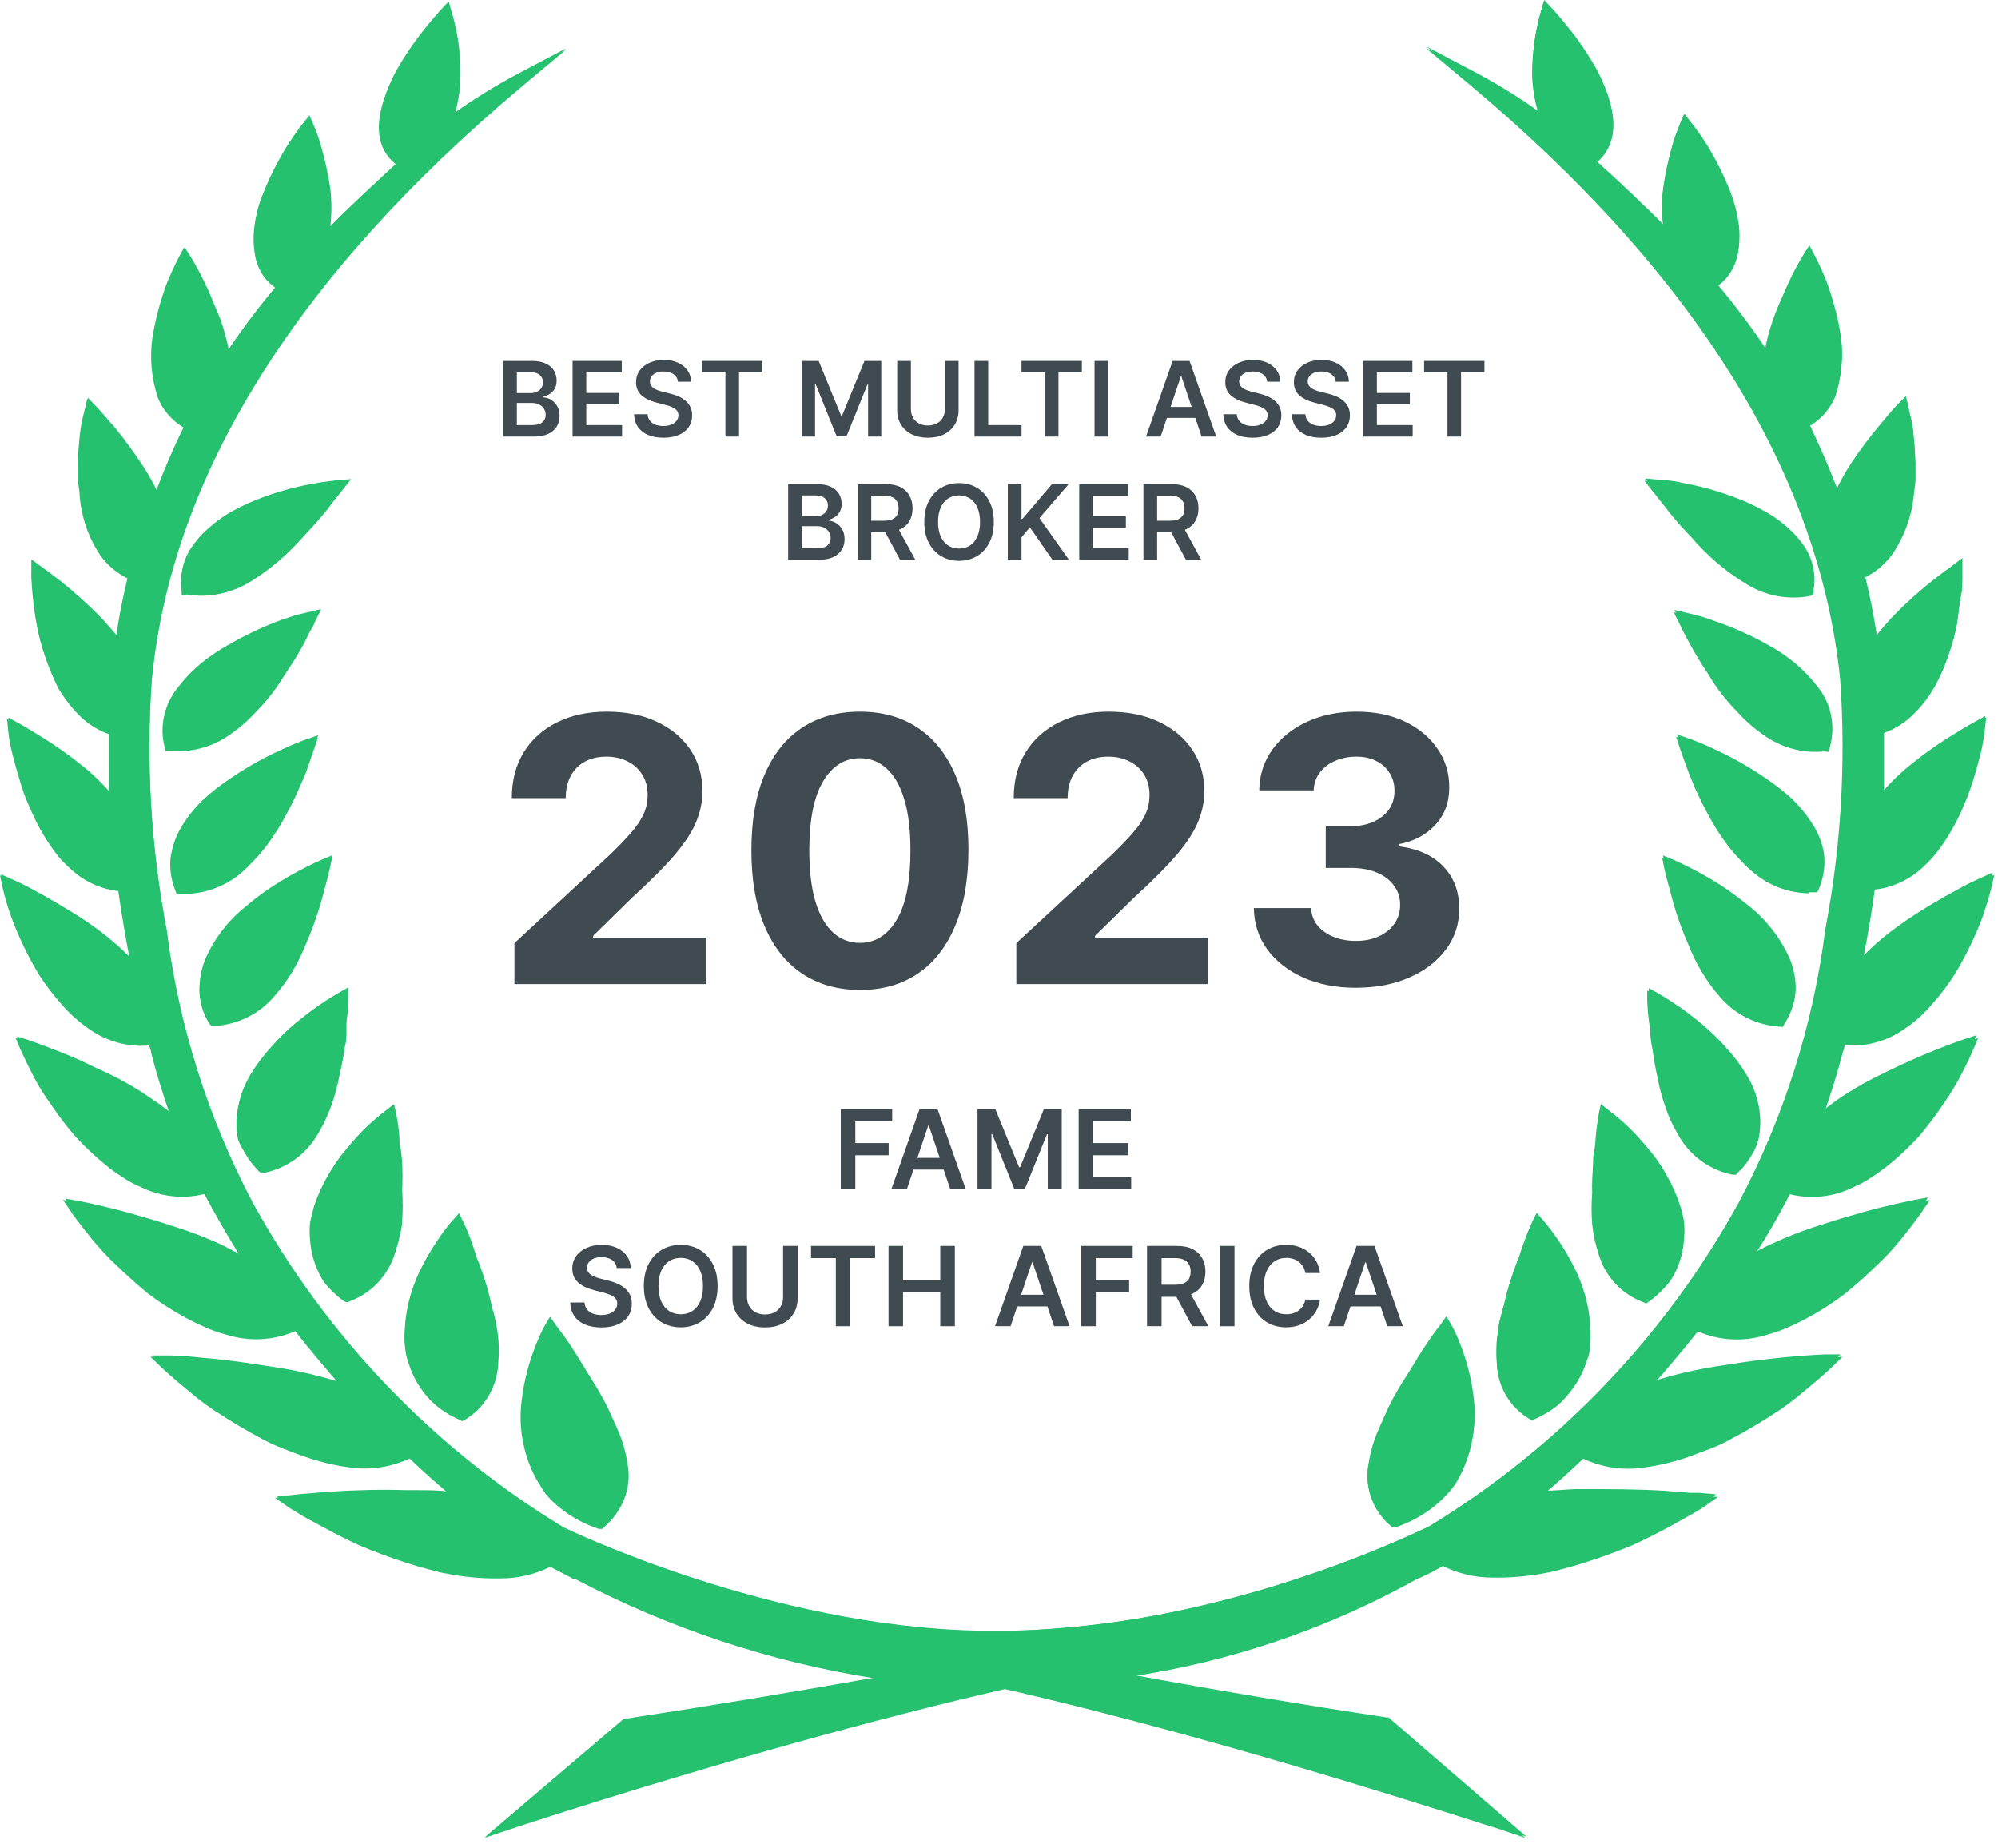 <svg width="146" height="135" viewBox="0 0 146 135" fill="none" xmlns="http://www.w3.org/2000/svg">
<path d="M36.769 31.899V26.372H38.885C39.284 26.372 39.616 26.435 39.88 26.561C40.147 26.685 40.345 26.855 40.477 27.071C40.61 27.287 40.676 27.531 40.676 27.805C40.676 28.03 40.633 28.222 40.547 28.382C40.461 28.541 40.344 28.669 40.199 28.768C40.053 28.867 39.89 28.938 39.71 28.982V29.035C39.906 29.046 40.094 29.107 40.274 29.216C40.456 29.324 40.605 29.477 40.72 29.675C40.835 29.873 40.892 30.112 40.892 30.393C40.892 30.679 40.823 30.936 40.685 31.165C40.546 31.392 40.337 31.571 40.059 31.702C39.78 31.833 39.429 31.899 39.006 31.899H36.769ZM37.77 31.062H38.847C39.21 31.062 39.472 30.993 39.632 30.855C39.794 30.714 39.875 30.534 39.875 30.315C39.875 30.151 39.834 30.003 39.754 29.872C39.672 29.739 39.557 29.635 39.408 29.559C39.259 29.482 39.081 29.443 38.874 29.443H37.77V31.062ZM37.77 28.722H38.76C38.933 28.722 39.089 28.691 39.227 28.628C39.366 28.563 39.475 28.472 39.554 28.355C39.635 28.237 39.675 28.096 39.675 27.934C39.675 27.72 39.6 27.544 39.449 27.405C39.299 27.267 39.077 27.198 38.782 27.198H37.77V28.722Z" fill="#404B51"/>
<path d="M41.84 31.899V26.372H45.434V27.211H42.841V28.712H45.248V29.551H42.841V31.06H45.456V31.899H41.84Z" fill="#404B51"/>
<path d="M49.536 27.891C49.511 27.655 49.404 27.472 49.217 27.341C49.032 27.209 48.791 27.144 48.494 27.144C48.285 27.144 48.106 27.175 47.957 27.238C47.807 27.301 47.693 27.387 47.614 27.494C47.535 27.602 47.495 27.726 47.493 27.864C47.493 27.979 47.519 28.079 47.571 28.164C47.625 28.248 47.698 28.32 47.79 28.38C47.881 28.437 47.983 28.486 48.094 28.525C48.206 28.565 48.319 28.598 48.432 28.625L48.95 28.755C49.159 28.803 49.359 28.869 49.552 28.952C49.746 29.035 49.92 29.139 50.073 29.265C50.227 29.391 50.35 29.543 50.44 29.721C50.53 29.899 50.575 30.108 50.575 30.347C50.575 30.671 50.492 30.956 50.327 31.203C50.161 31.447 49.922 31.639 49.609 31.777C49.297 31.914 48.92 31.983 48.478 31.983C48.048 31.983 47.674 31.916 47.358 31.783C47.043 31.65 46.796 31.456 46.618 31.2C46.442 30.945 46.347 30.633 46.332 30.266H47.317C47.332 30.459 47.391 30.619 47.495 30.747C47.6 30.874 47.736 30.97 47.903 31.033C48.072 31.096 48.261 31.127 48.47 31.127C48.687 31.127 48.878 31.095 49.042 31.03C49.207 30.963 49.337 30.872 49.431 30.755C49.524 30.636 49.572 30.497 49.574 30.339C49.572 30.195 49.529 30.076 49.447 29.983C49.364 29.887 49.248 29.808 49.099 29.745C48.951 29.68 48.778 29.623 48.58 29.573L47.952 29.411C47.496 29.294 47.136 29.116 46.872 28.879C46.609 28.64 46.478 28.322 46.478 27.926C46.478 27.601 46.566 27.315 46.742 27.071C46.92 26.826 47.163 26.636 47.468 26.501C47.774 26.364 48.121 26.296 48.508 26.296C48.9 26.296 49.243 26.364 49.538 26.501C49.835 26.636 50.068 26.824 50.237 27.065C50.407 27.305 50.494 27.58 50.499 27.891H49.536Z" fill="#404B51"/>
<path d="M51.3 27.211V26.372H55.711V27.211H54.002V31.899H53.009V27.211H51.3Z" fill="#404B51"/>
<path d="M58.598 26.372H59.823L61.464 30.377H61.529L63.17 26.372H64.395V31.899H63.434V28.102H63.383L61.855 31.883H61.137L59.61 28.094H59.559V31.899H58.598V26.372Z" fill="#404B51"/>
<path d="M69.046 26.372H70.047V29.983C70.047 30.379 69.953 30.727 69.766 31.027C69.581 31.328 69.32 31.562 68.983 31.732C68.647 31.899 68.254 31.983 67.804 31.983C67.352 31.983 66.958 31.899 66.622 31.732C66.285 31.562 66.025 31.328 65.839 31.027C65.654 30.727 65.561 30.379 65.561 29.983V26.372H66.563V29.899C66.563 30.129 66.613 30.334 66.714 30.515C66.816 30.694 66.96 30.836 67.145 30.938C67.331 31.039 67.55 31.089 67.804 31.089C68.058 31.089 68.277 31.039 68.463 30.938C68.65 30.836 68.794 30.694 68.894 30.515C68.995 30.334 69.046 30.129 69.046 29.899V26.372Z" fill="#404B51"/>
<path d="M71.211 31.899V26.372H72.212V31.06H74.647V31.899H71.211Z" fill="#404B51"/>
<path d="M74.644 27.211V26.372H79.054V27.211H77.345V31.899H76.352V27.211H74.644Z" fill="#404B51"/>
<path d="M80.981 26.372V31.899H79.98V26.372H80.981Z" fill="#404B51"/>
<path d="M84.812 31.899H83.744L85.689 26.372H86.926L88.874 31.899H87.805L86.329 27.505H86.286L84.812 31.899ZM84.847 29.732H87.762V30.536H84.847V29.732Z" fill="#404B51"/>
<path d="M92.593 27.891C92.568 27.655 92.462 27.472 92.275 27.341C92.089 27.209 91.848 27.144 91.551 27.144C91.343 27.144 91.163 27.175 91.014 27.238C90.865 27.301 90.751 27.387 90.671 27.494C90.592 27.602 90.552 27.726 90.55 27.864C90.55 27.979 90.576 28.079 90.628 28.164C90.682 28.248 90.755 28.32 90.847 28.38C90.939 28.437 91.04 28.486 91.152 28.525C91.263 28.565 91.376 28.598 91.489 28.625L92.007 28.755C92.216 28.803 92.417 28.869 92.609 28.952C92.803 29.035 92.977 29.139 93.13 29.265C93.285 29.391 93.407 29.543 93.497 29.721C93.587 29.899 93.632 30.108 93.632 30.347C93.632 30.671 93.549 30.956 93.384 31.203C93.218 31.447 92.979 31.639 92.666 31.777C92.355 31.914 91.978 31.983 91.535 31.983C91.105 31.983 90.732 31.916 90.415 31.783C90.1 31.65 89.854 31.456 89.675 31.2C89.499 30.945 89.404 30.633 89.389 30.266H90.374C90.389 30.459 90.448 30.619 90.553 30.747C90.657 30.874 90.793 30.97 90.96 31.033C91.129 31.096 91.318 31.127 91.527 31.127C91.745 31.127 91.935 31.095 92.099 31.03C92.265 30.963 92.394 30.872 92.488 30.755C92.581 30.636 92.629 30.497 92.631 30.339C92.629 30.195 92.587 30.076 92.504 29.983C92.421 29.887 92.305 29.808 92.156 29.745C92.008 29.68 91.835 29.623 91.638 29.573L91.009 29.411C90.553 29.294 90.194 29.116 89.929 28.879C89.666 28.64 89.535 28.322 89.535 27.926C89.535 27.601 89.623 27.315 89.8 27.071C89.978 26.826 90.22 26.636 90.526 26.501C90.832 26.364 91.178 26.296 91.565 26.296C91.957 26.296 92.301 26.364 92.596 26.501C92.893 26.636 93.126 26.824 93.295 27.065C93.464 27.305 93.551 27.58 93.556 27.891H92.593Z" fill="#404B51"/>
<path d="M97.605 27.891C97.579 27.655 97.473 27.472 97.286 27.341C97.101 27.209 96.86 27.144 96.563 27.144C96.354 27.144 96.175 27.175 96.026 27.238C95.876 27.301 95.762 27.387 95.683 27.494C95.604 27.602 95.563 27.726 95.561 27.864C95.561 27.979 95.588 28.079 95.64 28.164C95.694 28.248 95.767 28.32 95.858 28.38C95.95 28.437 96.052 28.486 96.163 28.525C96.275 28.565 96.387 28.598 96.501 28.625L97.019 28.755C97.228 28.803 97.428 28.869 97.621 28.952C97.815 29.035 97.989 29.139 98.142 29.265C98.296 29.391 98.419 29.543 98.509 29.721C98.599 29.899 98.644 30.108 98.644 30.347C98.644 30.671 98.561 30.956 98.395 31.203C98.23 31.447 97.99 31.639 97.677 31.777C97.366 31.914 96.989 31.983 96.547 31.983C96.117 31.983 95.743 31.916 95.427 31.783C95.112 31.65 94.865 31.456 94.687 31.2C94.511 30.945 94.415 30.633 94.401 30.266H95.386C95.4 30.459 95.46 30.619 95.564 30.747C95.668 30.874 95.804 30.97 95.972 31.033C96.141 31.096 96.33 31.127 96.538 31.127C96.756 31.127 96.947 31.095 97.111 31.03C97.276 30.963 97.406 30.872 97.499 30.755C97.593 30.636 97.641 30.497 97.642 30.339C97.641 30.195 97.598 30.076 97.516 29.983C97.433 29.887 97.317 29.808 97.167 29.745C97.02 29.68 96.847 29.623 96.649 29.573L96.02 29.411C95.565 29.294 95.205 29.116 94.941 28.879C94.678 28.64 94.547 28.322 94.547 27.926C94.547 27.601 94.635 27.315 94.811 27.071C94.989 26.826 95.231 26.636 95.537 26.501C95.843 26.364 96.189 26.296 96.576 26.296C96.969 26.296 97.312 26.364 97.607 26.501C97.904 26.636 98.137 26.824 98.306 27.065C98.475 27.305 98.563 27.58 98.568 27.891H97.605Z" fill="#404B51"/>
<path d="M99.612 31.899V26.372H103.207V27.211H100.614V28.712H103.021V29.551H100.614V31.06H103.229V31.899H99.612Z" fill="#404B51"/>
<path d="M104.062 27.211V26.372H108.472V27.211H106.763V31.899H105.77V27.211H104.062Z" fill="#404B51"/>
<path d="M57.592 40.899V35.372H59.708C60.108 35.372 60.439 35.435 60.704 35.561C60.97 35.685 61.169 35.855 61.3 36.071C61.434 36.287 61.5 36.531 61.5 36.805C61.5 37.03 61.457 37.222 61.37 37.382C61.284 37.541 61.168 37.669 61.022 37.768C60.877 37.867 60.714 37.938 60.534 37.981V38.035C60.73 38.046 60.918 38.107 61.098 38.216C61.28 38.324 61.428 38.477 61.543 38.675C61.658 38.873 61.716 39.112 61.716 39.393C61.716 39.679 61.647 39.936 61.508 40.165C61.37 40.392 61.161 40.571 60.882 40.702C60.603 40.833 60.252 40.899 59.83 40.899H57.592ZM58.593 40.062H59.67C60.034 40.062 60.295 39.993 60.456 39.855C60.617 39.714 60.699 39.534 60.699 39.315C60.699 39.151 60.658 39.004 60.577 38.872C60.496 38.739 60.381 38.635 60.232 38.559C60.082 38.482 59.904 38.443 59.697 38.443H58.593V40.062ZM58.593 37.722H59.584C59.757 37.722 59.912 37.691 60.051 37.628C60.189 37.563 60.298 37.472 60.377 37.355C60.458 37.237 60.499 37.096 60.499 36.934C60.499 36.72 60.423 36.544 60.272 36.405C60.123 36.267 59.901 36.198 59.605 36.198H58.593V37.722Z" fill="#404B51"/>
<path d="M62.663 40.899V35.372H64.736C65.16 35.372 65.517 35.446 65.805 35.593C66.094 35.741 66.313 35.947 66.46 36.214C66.61 36.478 66.684 36.787 66.684 37.139C66.684 37.494 66.609 37.802 66.458 38.062C66.308 38.322 66.088 38.522 65.796 38.664C65.505 38.805 65.147 38.875 64.722 38.875H63.246V38.044H64.587C64.836 38.044 65.039 38.009 65.197 37.941C65.356 37.871 65.473 37.769 65.548 37.636C65.626 37.501 65.664 37.336 65.664 37.139C65.664 36.943 65.626 36.776 65.548 36.638C65.471 36.497 65.353 36.391 65.195 36.319C65.036 36.245 64.832 36.208 64.582 36.208H63.664V40.899H62.663ZM65.518 38.394L66.887 40.899H65.769L64.425 38.394H65.518Z" fill="#404B51"/>
<path d="M72.621 38.135C72.621 38.731 72.509 39.241 72.286 39.666C72.065 40.088 71.763 40.412 71.379 40.637C70.998 40.862 70.565 40.975 70.081 40.975C69.597 40.975 69.164 40.862 68.78 40.637C68.399 40.41 68.097 40.086 67.874 39.663C67.652 39.238 67.542 38.729 67.542 38.135C67.542 37.54 67.652 37.031 67.874 36.608C68.097 36.183 68.399 35.858 68.78 35.633C69.164 35.409 69.597 35.296 70.081 35.296C70.565 35.296 70.998 35.409 71.379 35.633C71.763 35.858 72.065 36.183 72.286 36.608C72.509 37.031 72.621 37.54 72.621 38.135ZM71.614 38.135C71.614 37.716 71.549 37.363 71.417 37.075C71.288 36.785 71.108 36.566 70.877 36.419C70.647 36.27 70.382 36.195 70.081 36.195C69.781 36.195 69.515 36.27 69.285 36.419C69.055 36.566 68.874 36.785 68.743 37.075C68.613 37.363 68.548 37.716 68.548 38.135C68.548 38.555 68.613 38.909 68.743 39.199C68.874 39.487 69.055 39.705 69.285 39.855C69.515 40.002 69.781 40.076 70.081 40.076C70.382 40.076 70.647 40.002 70.877 39.855C71.108 39.705 71.288 39.487 71.417 39.199C71.549 38.909 71.614 38.555 71.614 38.135Z" fill="#404B51"/>
<path d="M73.644 40.899V35.372H74.645V37.911H74.712L76.869 35.372H78.091L75.954 37.852L78.11 40.899H76.906L75.257 38.529L74.645 39.253V40.899H73.644Z" fill="#404B51"/>
<path d="M78.863 40.899V35.372H82.458V36.211H79.864V37.712H82.272V38.551H79.864V40.06H82.479V40.899H78.863Z" fill="#404B51"/>
<path d="M83.555 40.899V35.372H85.628C86.053 35.372 86.409 35.446 86.697 35.593C86.987 35.741 87.205 35.947 87.353 36.214C87.502 36.478 87.577 36.787 87.577 37.139C87.577 37.494 87.501 37.802 87.35 38.062C87.201 38.322 86.98 38.522 86.689 38.664C86.397 38.805 86.039 38.875 85.615 38.875H84.138V38.044H85.48C85.728 38.044 85.931 38.009 86.09 37.941C86.248 37.871 86.365 37.769 86.44 37.636C86.518 37.501 86.556 37.336 86.556 37.139C86.556 36.943 86.518 36.776 86.44 36.638C86.363 36.497 86.245 36.391 86.087 36.319C85.928 36.245 85.724 36.208 85.474 36.208H84.557V40.899H83.555ZM86.411 38.394L87.779 40.899H86.662L85.318 38.394H86.411Z" fill="#404B51"/>
<path d="M61.437 86.899V81.032H65.195V81.923H62.5V83.516H64.937V84.407H62.5V86.899H61.437Z" fill="#404B51"/>
<path d="M66.265 86.899H65.13L67.196 81.032H68.508L70.576 86.899H69.442L67.875 82.236H67.829L66.265 86.899ZM66.302 84.599H69.396V85.453H66.302V84.599Z" fill="#404B51"/>
<path d="M71.43 81.032H72.73L74.472 85.284H74.54L76.282 81.032H77.583V86.899H76.563V82.869H76.508L74.887 86.882H74.125L72.504 82.86H72.449V86.899H71.43V81.032Z" fill="#404B51"/>
<path d="M78.821 86.899V81.032H82.636V81.923H79.883V83.516H82.439V84.407H79.883V86.008H82.659V86.899H78.821Z" fill="#404B51"/>
<path d="M45.065 92.645C45.039 92.395 44.926 92.2 44.727 92.061C44.531 91.921 44.275 91.852 43.96 91.852C43.738 91.852 43.548 91.885 43.389 91.952C43.231 92.019 43.11 92.11 43.026 92.224C42.942 92.339 42.899 92.469 42.897 92.617C42.897 92.739 42.925 92.845 42.98 92.935C43.037 93.024 43.114 93.101 43.212 93.164C43.309 93.225 43.417 93.276 43.536 93.318C43.654 93.36 43.773 93.396 43.894 93.424L44.444 93.562C44.665 93.614 44.878 93.683 45.083 93.771C45.289 93.859 45.473 93.97 45.635 94.103C45.8 94.237 45.929 94.398 46.025 94.587C46.12 94.776 46.168 94.998 46.168 95.252C46.168 95.596 46.08 95.898 45.905 96.16C45.729 96.42 45.475 96.623 45.143 96.77C44.812 96.915 44.412 96.988 43.942 96.988C43.486 96.988 43.09 96.917 42.754 96.776C42.419 96.635 42.158 96.428 41.969 96.157C41.782 95.886 41.68 95.556 41.665 95.166H42.711C42.726 95.37 42.789 95.54 42.9 95.676C43.01 95.812 43.155 95.913 43.332 95.98C43.512 96.046 43.712 96.08 43.934 96.08C44.165 96.08 44.367 96.046 44.541 95.977C44.717 95.906 44.854 95.809 44.954 95.685C45.053 95.558 45.103 95.412 45.105 95.243C45.103 95.091 45.059 94.965 44.971 94.865C44.883 94.764 44.76 94.68 44.601 94.613C44.445 94.544 44.261 94.483 44.051 94.43L43.384 94.258C42.901 94.134 42.519 93.946 42.238 93.694C41.959 93.44 41.82 93.103 41.82 92.683C41.82 92.337 41.913 92.034 42.1 91.774C42.289 91.515 42.546 91.313 42.871 91.17C43.196 91.025 43.563 90.952 43.974 90.952C44.39 90.952 44.755 91.025 45.068 91.17C45.383 91.313 45.631 91.513 45.81 91.769C45.99 92.023 46.082 92.315 46.088 92.645H45.065Z" fill="#404B51"/>
<path d="M52.438 93.966C52.438 94.598 52.32 95.139 52.083 95.59C51.848 96.039 51.528 96.383 51.121 96.621C50.716 96.86 50.257 96.979 49.743 96.979C49.229 96.979 48.769 96.86 48.362 96.621C47.957 96.381 47.636 96.036 47.4 95.587C47.165 95.136 47.047 94.596 47.047 93.966C47.047 93.334 47.165 92.793 47.4 92.344C47.636 91.894 47.957 91.549 48.362 91.31C48.769 91.072 49.229 90.952 49.743 90.952C50.257 90.952 50.716 91.072 51.121 91.31C51.528 91.549 51.848 91.894 52.083 92.344C52.32 92.793 52.438 93.334 52.438 93.966ZM51.37 93.966C51.37 93.521 51.3 93.146 51.161 92.84C51.023 92.533 50.832 92.3 50.588 92.144C50.343 91.985 50.062 91.906 49.743 91.906C49.424 91.906 49.142 91.985 48.898 92.144C48.653 92.3 48.462 92.533 48.322 92.84C48.185 93.146 48.116 93.521 48.116 93.966C48.116 94.411 48.185 94.787 48.322 95.094C48.462 95.4 48.653 95.632 48.898 95.791C49.142 95.947 49.424 96.025 49.743 96.025C50.062 96.025 50.343 95.947 50.588 95.791C50.832 95.632 51.023 95.4 51.161 95.094C51.3 94.787 51.37 94.411 51.37 93.966Z" fill="#404B51"/>
<path d="M57.222 91.032H58.285V94.865C58.285 95.285 58.186 95.655 57.987 95.974C57.79 96.293 57.513 96.542 57.156 96.722C56.799 96.899 56.382 96.988 55.904 96.988C55.425 96.988 55.007 96.899 54.65 96.722C54.293 96.542 54.016 96.293 53.819 95.974C53.622 95.655 53.524 95.285 53.524 94.865V91.032H54.587V94.776C54.587 95.021 54.64 95.239 54.747 95.43C54.856 95.621 55.009 95.77 55.206 95.879C55.402 95.986 55.635 96.04 55.904 96.04C56.174 96.04 56.407 95.986 56.603 95.879C56.802 95.77 56.955 95.621 57.062 95.43C57.169 95.239 57.222 95.021 57.222 94.776V91.032Z" fill="#404B51"/>
<path d="M59.263 91.923V91.032H63.944V91.923H62.13V96.899H61.076V91.923H59.263Z" fill="#404B51"/>
<path d="M64.927 96.899V91.032H65.989V93.516H68.708V91.032H69.774V96.899H68.708V94.407H65.989V96.899H64.927Z" fill="#404B51"/>
<path d="M73.845 96.899H72.711L74.776 91.032H76.088L78.156 96.899H77.022L75.455 92.236H75.409L73.845 96.899ZM73.882 94.599H76.976V95.453H73.882V94.599Z" fill="#404B51"/>
<path d="M79.01 96.899V91.032H82.768V91.923H80.072V93.516H82.51V94.407H80.072V96.899H79.01Z" fill="#404B51"/>
<path d="M83.817 96.899V91.032H86.017C86.468 91.032 86.846 91.111 87.151 91.267C87.459 91.424 87.691 91.644 87.847 91.926C88.006 92.207 88.085 92.534 88.085 92.909C88.085 93.285 88.005 93.612 87.844 93.888C87.686 94.163 87.452 94.376 87.143 94.527C86.833 94.676 86.453 94.751 86.003 94.751H84.436V93.868H85.859C86.123 93.868 86.339 93.832 86.507 93.76C86.675 93.685 86.799 93.577 86.879 93.436C86.961 93.293 87.002 93.117 87.002 92.909C87.002 92.701 86.961 92.523 86.879 92.376C86.797 92.227 86.672 92.114 86.504 92.038C86.336 91.96 86.119 91.921 85.854 91.921H84.88V96.899H83.817ZM86.848 94.241L88.3 96.899H87.114L85.688 94.241H86.848Z" fill="#404B51"/>
<path d="M90.207 91.032V96.899H89.144V91.032H90.207Z" fill="#404B51"/>
<path d="M96.46 93.012H95.389C95.358 92.836 95.302 92.681 95.22 92.545C95.138 92.407 95.035 92.291 94.913 92.195C94.791 92.1 94.651 92.028 94.495 91.981C94.34 91.931 94.173 91.906 93.994 91.906C93.675 91.906 93.392 91.986 93.146 92.147C92.899 92.305 92.706 92.538 92.567 92.846C92.428 93.151 92.358 93.525 92.358 93.966C92.358 94.415 92.428 94.793 92.567 95.1C92.708 95.406 92.901 95.637 93.146 95.793C93.392 95.948 93.674 96.025 93.991 96.025C94.166 96.025 94.331 96.002 94.483 95.957C94.638 95.909 94.777 95.839 94.899 95.748C95.023 95.656 95.127 95.543 95.211 95.41C95.297 95.276 95.356 95.123 95.389 94.951L96.46 94.957C96.42 95.236 96.333 95.497 96.199 95.742C96.067 95.986 95.895 96.202 95.681 96.389C95.467 96.575 95.217 96.72 94.93 96.825C94.644 96.928 94.326 96.979 93.976 96.979C93.461 96.979 93.001 96.86 92.596 96.621C92.191 96.383 91.872 96.038 91.639 95.587C91.406 95.136 91.289 94.596 91.289 93.966C91.289 93.334 91.407 92.793 91.642 92.344C91.877 91.894 92.197 91.549 92.601 91.31C93.006 91.072 93.465 90.952 93.976 90.952C94.303 90.952 94.607 90.998 94.887 91.09C95.168 91.181 95.418 91.316 95.638 91.494C95.858 91.669 96.038 91.885 96.179 92.141C96.323 92.395 96.416 92.685 96.46 93.012Z" fill="#404B51"/>
<path d="M98.196 96.899H97.062L99.127 91.032H100.439L102.508 96.899H101.373L99.806 92.236H99.76L98.196 96.899ZM98.234 94.599H101.327V95.453H98.234V94.599Z" fill="#404B51"/>
<path d="M44.077 111.495L43.835 111.419C42.823 111.081 41.876 110.568 41.039 109.905C40.658 109.603 40.304 109.269 39.981 108.905C39.83 108.724 39.679 108.542 39.543 108.345C39.407 108.133 39.301 107.936 39.195 107.755C38.782 106.969 38.487 106.128 38.318 105.257C38.135 104.427 38.074 103.575 38.137 102.728C38.238 101.293 38.548 99.88 39.059 98.534C39.225 98.11 39.391 97.686 39.588 97.278C39.658 97.108 39.744 96.946 39.845 96.793L40.193 96.203L40.586 96.763L40.661 96.869L40.888 97.172C41.19 97.565 41.462 97.944 41.719 98.337C41.976 98.731 42.445 99.473 42.792 100.063C43.14 100.654 43.609 101.335 44.032 102.123C44.228 102.486 44.425 102.849 44.606 103.273L44.863 103.849C44.954 104.03 45.045 104.227 45.12 104.424C45.464 105.185 45.703 105.99 45.831 106.816C46.011 107.639 45.965 108.496 45.699 109.296C45.433 110.095 44.956 110.808 44.319 111.358L44.077 111.495ZM40.283 107.861C40.396 108.027 40.523 108.184 40.661 108.33C40.942 108.654 41.251 108.953 41.583 109.223C42.273 109.768 43.05 110.193 43.881 110.48C44.346 110.03 44.688 109.468 44.873 108.848C45.059 108.227 45.081 107.569 44.939 106.937C44.82 106.19 44.601 105.461 44.289 104.772C44.213 104.59 44.123 104.409 44.032 104.227C43.956 104.03 43.866 103.833 43.79 103.652C43.715 103.47 43.427 102.91 43.246 102.562C42.838 101.789 42.369 101.048 42.022 100.563C41.704 99.988 41.341 99.427 40.979 98.882C40.767 98.549 40.54 98.231 40.298 97.913C40.142 98.233 40.005 98.561 39.89 98.898C39.42 100.164 39.126 101.488 39.014 102.834C38.964 103.605 39.02 104.38 39.18 105.136C39.342 105.921 39.611 106.68 39.981 107.391C40.056 107.497 40.147 107.664 40.268 107.861H40.283Z" fill="#25C16F"/>
<path d="M33.814 103.652L33.602 103.561C33.124 103.336 32.664 103.072 32.227 102.774C31.836 102.483 31.485 102.142 31.184 101.759C30.609 101.078 30.172 100.291 29.899 99.443C29.825 99.245 29.764 99.043 29.718 98.837C29.718 98.61 29.718 98.383 29.627 98.186C29.604 97.762 29.604 97.338 29.627 96.914C29.676 96.098 29.818 95.29 30.05 94.507C30.273 93.757 30.572 93.031 30.942 92.342C31.246 91.757 31.584 91.191 31.955 90.646C32.297 90.112 32.681 89.605 33.103 89.132L33.542 88.632L33.829 89.223C34.093 89.774 34.325 90.34 34.524 90.918C34.615 91.176 34.706 91.464 34.796 91.766C34.887 92.069 34.902 92.039 34.963 92.19L35.144 92.675C35.402 93.378 35.619 94.096 35.794 94.825L35.93 95.385C35.93 95.552 36.036 95.748 36.081 95.945C36.182 96.329 36.263 96.718 36.323 97.111C36.456 97.901 36.487 98.705 36.414 99.503C36.395 100.326 36.165 101.129 35.747 101.837C35.329 102.545 34.736 103.133 34.026 103.546L33.814 103.652ZM33.3 90.252C33.134 90.495 32.907 90.782 32.665 91.146C32.32 91.664 32.002 92.199 31.713 92.751C31.373 93.384 31.095 94.048 30.881 94.734C30.673 95.459 30.546 96.206 30.504 96.96C30.473 97.338 30.473 97.717 30.504 98.095C30.513 98.279 30.538 98.461 30.579 98.64C30.617 98.82 30.668 98.997 30.73 99.17C30.97 99.904 31.344 100.587 31.834 101.184C32.093 101.509 32.392 101.799 32.726 102.047C33.048 102.268 33.387 102.465 33.738 102.637C34.274 102.286 34.715 101.808 35.024 101.245C35.332 100.683 35.498 100.054 35.507 99.412V99.412C35.565 98.69 35.534 97.963 35.416 97.247C35.361 96.88 35.285 96.516 35.19 96.157C35.148 95.978 35.098 95.801 35.038 95.627V95.627L34.902 95.067C34.745 94.367 34.538 93.679 34.282 93.008L34.101 92.539C34.101 92.387 33.98 92.236 33.935 92.084C33.844 91.781 33.754 91.509 33.663 91.267C33.542 90.828 33.406 90.54 33.3 90.252V90.252Z" fill="#25C16F"/>
<path d="M25.439 95.082L25.243 94.946C24.846 94.659 24.476 94.334 24.14 93.977C23.807 93.649 23.536 93.264 23.338 92.841C22.97 92.095 22.759 91.281 22.719 90.449C22.681 90.041 22.681 89.631 22.719 89.223V89.223C22.798 88.819 22.899 88.42 23.021 88.027C23.28 87.254 23.614 86.508 24.019 85.801C24.215 85.483 24.412 85.15 24.654 84.802C24.895 84.454 25.137 84.166 25.364 83.893C25.794 83.364 26.253 82.858 26.739 82.379C27.217 81.92 27.722 81.49 28.251 81.092L28.795 80.668L28.946 81.35C29.066 81.924 29.147 82.506 29.188 83.091V83.091C29.188 83.379 29.188 83.697 29.294 84.014L29.385 84.847C29.423 85.558 29.423 86.271 29.385 86.982C29.443 87.738 29.443 88.497 29.385 89.253C29.385 89.647 29.264 90.04 29.188 90.404C29.113 90.767 28.992 91.161 28.886 91.494C28.656 92.287 28.244 93.016 27.682 93.62C27.12 94.225 26.424 94.689 25.651 94.976L25.439 95.082ZM23.626 89.344C23.603 89.692 23.603 90.041 23.626 90.389C23.665 91.11 23.85 91.816 24.17 92.463C24.34 92.792 24.559 93.093 24.82 93.356V93.356C25.055 93.611 25.313 93.844 25.591 94.053C26.189 93.799 26.724 93.414 27.155 92.927C27.587 92.44 27.904 91.862 28.085 91.237C28.175 90.903 28.281 90.555 28.372 90.207C28.452 89.863 28.507 89.514 28.538 89.162C28.597 88.447 28.597 87.728 28.538 87.012V87.012C28.559 86.325 28.533 85.637 28.463 84.953C28.463 84.681 28.463 84.423 28.372 84.166C28.281 83.909 28.296 83.485 28.281 83.182C28.266 82.879 28.206 82.546 28.175 82.288L27.374 83.03C26.921 83.475 26.483 83.944 26.059 84.438C25.832 84.726 25.606 84.999 25.409 85.286C25.213 85.574 24.986 85.937 24.805 86.225C24.428 86.878 24.119 87.568 23.883 88.284C23.792 88.587 23.641 89.026 23.641 89.299L23.626 89.344Z" fill="#25C16F"/>
<path d="M18.925 85.589L18.759 85.407C18.445 85.077 18.171 84.711 17.942 84.317V84.317C17.727 83.943 17.564 83.54 17.459 83.121C17.3 82.332 17.3 81.518 17.459 80.729C17.538 80.339 17.644 79.954 17.776 79.578C17.935 79.192 18.122 78.817 18.335 78.458C18.775 77.745 19.281 77.076 19.847 76.459C20.364 75.868 20.925 75.316 21.525 74.809C22.023 74.4 22.568 73.976 23.142 73.567C24.094 72.901 24.774 72.523 24.805 72.508L25.47 72.129V72.901C25.449 73.484 25.398 74.065 25.319 74.642V74.642C25.319 74.854 25.319 75.097 25.319 75.339V75.4C25.319 75.687 25.319 76.005 25.213 76.353C25.115 77.057 24.979 77.754 24.805 78.443C24.676 79.185 24.484 79.914 24.23 80.623C24.098 80.994 23.946 81.358 23.777 81.713L23.505 82.228C23.429 82.379 23.323 82.546 23.233 82.712C22.798 83.462 22.203 84.105 21.489 84.595C20.775 85.085 19.961 85.409 19.106 85.544L18.925 85.589ZM18.713 83.863C18.86 84.13 19.038 84.379 19.242 84.605C19.877 84.439 20.471 84.148 20.991 83.747C21.51 83.347 21.944 82.845 22.265 82.273C22.356 82.137 22.432 81.971 22.507 81.834L22.764 81.35C22.923 81.025 23.065 80.691 23.187 80.35C23.424 79.685 23.606 79.001 23.732 78.306V78.306C23.898 77.625 24.034 76.929 24.125 76.293C24.125 75.96 24.2 75.642 24.23 75.384V75.309C24.23 75.036 24.23 74.794 24.306 74.537C24.381 74.279 24.306 73.961 24.397 73.719L23.52 74.309C22.961 74.703 22.432 75.112 22.008 75.505C21.466 75.97 20.961 76.477 20.497 77.019C19.986 77.59 19.53 78.209 19.136 78.867C18.948 79.186 18.786 79.52 18.653 79.866C18.522 80.188 18.426 80.523 18.366 80.865C18.222 81.534 18.222 82.225 18.366 82.894V82.894C18.425 83.234 18.543 83.562 18.713 83.863Z" fill="#25C16F"/>
<path d="M15.478 74.854L15.342 74.627C14.884 73.916 14.623 73.096 14.587 72.25C14.583 71.459 14.742 70.675 15.055 69.949C15.738 68.449 16.775 67.14 18.078 66.133C18.674 65.62 19.305 65.149 19.968 64.725C20.587 64.317 21.207 63.968 21.736 63.681C22.764 63.12 23.49 62.818 23.52 62.803L24.291 62.485L24.125 63.302C24.125 63.302 23.973 63.999 23.686 64.998C23.368 66.276 22.949 67.527 22.432 68.738C22.149 69.45 21.81 70.138 21.419 70.797C21.026 71.473 20.565 72.107 20.043 72.689V72.689C19.504 73.317 18.845 73.83 18.106 74.199C17.366 74.568 16.56 74.786 15.735 74.839L15.478 74.854ZM23.036 63.999L22.144 64.468C21.646 64.74 21.041 65.074 20.451 65.467C19.829 65.88 19.229 66.324 18.653 66.8C17.457 67.717 16.503 68.912 15.871 70.282C15.599 70.897 15.455 71.562 15.448 72.235C15.479 72.832 15.65 73.413 15.947 73.931C17.281 73.777 18.507 73.122 19.378 72.099C19.861 71.561 20.291 70.978 20.663 70.358C21.026 69.732 21.34 69.079 21.6 68.404C22.105 67.233 22.514 66.023 22.825 64.786V64.786C22.93 64.483 23.006 64.226 23.051 63.999H23.036Z" fill="#25C16F"/>
<path d="M13.544 65.104H12.954L12.848 64.832C12.543 64.084 12.429 63.273 12.516 62.47V62.47C12.633 61.694 12.911 60.951 13.332 60.289C13.759 59.61 14.267 58.985 14.844 58.427C15.451 57.875 16.097 57.369 16.779 56.913C17.982 56.084 19.256 55.364 20.588 54.763C21.184 54.48 21.795 54.227 22.417 54.006L23.248 53.718L22.976 54.566C22.976 54.566 22.749 55.248 22.387 56.232C22.145 56.853 21.903 57.428 21.646 57.973C21.389 58.518 21.328 58.624 21.162 58.942C20.996 59.26 20.799 59.608 20.633 59.911C20.247 60.588 19.813 61.236 19.333 61.849C19.091 62.152 18.819 62.455 18.547 62.742C18.275 63.03 18.003 63.287 17.716 63.545C16.555 64.545 15.075 65.098 13.544 65.104ZM13.408 62.561C13.341 63.116 13.398 63.68 13.574 64.211C14.906 64.202 16.187 63.701 17.172 62.803C17.438 62.576 17.691 62.334 17.927 62.076C18.191 61.808 18.438 61.525 18.668 61.228C19.119 60.653 19.529 60.046 19.892 59.411C20.059 59.124 20.225 58.821 20.406 58.473C20.588 58.124 20.724 57.837 20.875 57.534C21.026 57.231 21.359 56.444 21.585 55.853C21.691 55.596 21.767 55.339 21.842 55.127L20.996 55.505C19.71 56.09 18.476 56.784 17.308 57.579C16.662 58.038 16.05 58.544 15.479 59.093C14.956 59.597 14.494 60.161 14.103 60.774C13.758 61.319 13.521 61.925 13.408 62.561V62.561Z" fill="#25C16F"/>
<path d="M13.196 54.778C12.954 54.793 12.712 54.793 12.47 54.778H12.168L12.092 54.49C11.897 53.738 11.885 52.949 12.056 52.191C12.226 51.432 12.576 50.726 13.075 50.13C13.561 49.506 14.113 48.937 14.723 48.434C15.055 48.177 15.373 47.935 15.69 47.723C16.008 47.511 16.401 47.269 16.748 47.087C17.981 46.366 19.276 45.758 20.618 45.27C21.192 45.073 21.615 44.937 21.948 44.861L23.459 44.498L23.021 45.361L22.825 45.77C22.689 46.057 22.507 46.406 22.28 46.845C22.054 47.284 21.706 47.859 21.373 48.359C21.238 48.556 21.117 48.767 20.98 48.979C20.845 49.191 20.512 49.736 20.225 50.13C19.766 50.763 19.261 51.36 18.713 51.917C18.194 52.481 17.617 52.989 16.99 53.431C15.901 54.273 14.572 54.745 13.196 54.778ZM12.894 53.87C14.182 53.926 15.449 53.529 16.476 52.749C17.053 52.326 17.585 51.844 18.063 51.311C18.567 50.78 19.031 50.213 19.454 49.615C19.726 49.237 19.953 48.873 20.179 48.51L20.587 47.874C20.89 47.39 21.192 46.905 21.449 46.36L21.751 45.785L20.935 46.057C19.638 46.492 18.383 47.044 17.186 47.708C16.844 47.886 16.511 48.084 16.189 48.298C15.887 48.51 15.599 48.722 15.282 48.979C14.72 49.423 14.213 49.931 13.77 50.493C13.376 50.952 13.092 51.494 12.94 52.08C12.788 52.665 12.772 53.277 12.894 53.87Z" fill="#25C16F"/>
<path d="M14.738 43.483C14.367 43.486 13.997 43.45 13.634 43.377H13.332V43.075C13.21 42.331 13.288 41.568 13.559 40.864C13.684 40.506 13.862 40.169 14.088 39.865C14.302 39.559 14.539 39.27 14.798 39.002C15.349 38.458 15.957 37.976 16.612 37.563C17.303 37.153 18.026 36.799 18.773 36.504C20.068 35.99 21.41 35.605 22.779 35.353C23.883 35.156 24.593 35.096 24.623 35.096L25.651 35.005L25.016 35.807L24.759 36.14C24.593 36.352 24.351 36.625 24.109 36.973C23.867 37.321 23.384 37.866 23.021 38.275L22.356 39.002L22.22 39.153L21.661 39.759C20.64 40.836 19.481 41.773 18.214 42.545V42.545C17.161 43.165 15.96 43.489 14.738 43.483V43.483ZM14.118 42.56C15.358 42.693 16.607 42.411 17.67 41.757C18.873 41.032 19.972 40.146 20.935 39.123L21.464 38.547L21.63 38.366C21.827 38.154 22.038 37.942 22.265 37.669C22.492 37.397 22.96 36.867 23.308 36.428L23.641 36.034L22.945 36.155C21.637 36.394 20.356 36.764 19.121 37.261C18.418 37.528 17.74 37.857 17.096 38.245C16.502 38.619 15.95 39.056 15.448 39.547C15.219 39.78 15.012 40.033 14.828 40.304C14.648 40.538 14.505 40.798 14.405 41.076V41.076C14.201 41.543 14.103 42.05 14.118 42.56Z" fill="#25C16F"/>
<path d="M101.743 111.495L101.547 111.328C100.911 110.776 100.435 110.064 100.169 109.264C99.903 108.465 99.857 107.609 100.035 106.786C100.172 105.96 100.416 105.156 100.761 104.394L100.942 103.97L101.018 103.818C101.091 103.621 101.177 103.429 101.275 103.243C101.426 102.88 101.622 102.486 101.834 102.092C102.272 101.275 102.756 100.578 103.089 100.033C103.421 99.488 103.799 98.852 104.162 98.307C104.525 97.762 104.767 97.429 104.978 97.141L105.084 97.02C105.122 96.954 105.167 96.893 105.22 96.838L105.296 96.733L105.689 96.172L106.036 96.763C106.036 96.763 106.142 96.945 106.293 97.247C106.444 97.55 106.626 97.989 106.822 98.519C107.324 99.862 107.634 101.269 107.744 102.698C107.85 104.44 107.479 106.178 106.671 107.725C106.572 107.931 106.456 108.128 106.323 108.315C106.187 108.512 106.021 108.694 105.87 108.875C105.553 109.239 105.204 109.573 104.827 109.874C103.984 110.538 103.033 111.05 102.015 111.389L101.743 111.495ZM105.537 97.868C105.341 98.126 105.114 98.443 104.857 98.837C104.6 99.231 104.147 99.927 103.814 100.518C103.497 101.002 103.028 101.729 102.605 102.516C102.408 102.895 102.212 103.258 102.061 103.606C101.91 103.955 101.895 103.97 101.819 104.167L101.743 104.333C101.743 104.469 101.622 104.59 101.577 104.727C101.261 105.415 101.042 106.143 100.927 106.892C100.785 107.526 100.808 108.186 100.993 108.809C101.178 109.432 101.52 109.997 101.985 110.45C102.808 110.148 103.578 109.719 104.268 109.178C104.605 108.908 104.919 108.609 105.205 108.285C105.343 108.139 105.47 107.982 105.583 107.815C105.689 107.664 105.779 107.497 105.9 107.285C106.27 106.58 106.54 105.825 106.701 105.045C106.868 104.295 106.924 103.525 106.868 102.758V102.758C106.752 101.413 106.457 100.089 105.991 98.822C105.794 98.459 105.658 98.11 105.537 97.868Z" fill="#25C16F"/>
<path d="M112.007 103.652L111.811 103.531C111.1 103.118 110.507 102.53 110.089 101.822C109.671 101.114 109.441 100.31 109.422 99.488C109.349 98.69 109.379 97.886 109.513 97.096C109.513 96.717 109.649 96.339 109.74 95.93C109.83 95.521 109.846 95.552 109.906 95.37L110.027 94.81C110.207 94.081 110.429 93.363 110.692 92.66L110.873 92.16L111.04 91.751C111.115 91.464 111.221 91.176 111.312 90.903C111.675 89.874 111.992 89.238 111.992 89.208L112.294 88.617L112.733 89.117C113.144 89.599 113.528 90.105 113.881 90.631V90.631C114.252 91.175 114.59 91.742 114.894 92.327C115.267 93.015 115.566 93.74 115.786 94.492C116.019 95.275 116.161 96.083 116.209 96.899C116.24 97.322 116.24 97.747 116.209 98.171V98.171C116.198 98.379 116.173 98.587 116.134 98.792C116.134 99.034 116.013 99.246 115.952 99.412C115.679 100.261 115.242 101.048 114.667 101.729C114.364 102.115 114.008 102.457 113.609 102.743C113.179 103.045 112.724 103.308 112.249 103.531L112.007 103.652ZM112.506 90.252C112.405 90.505 112.284 90.823 112.143 91.206C112.052 91.464 111.962 91.751 111.886 92.024C111.84 92.174 111.784 92.32 111.72 92.463L111.538 92.932C111.288 93.611 111.076 94.303 110.904 95.007L110.768 95.582C110.768 95.763 110.677 95.945 110.616 96.127C110.525 96.491 110.455 96.86 110.405 97.232C110.279 97.942 110.249 98.665 110.314 99.382C110.315 100.03 110.476 100.667 110.782 101.237C111.088 101.808 111.529 102.294 112.068 102.652C112.416 102.468 112.754 102.266 113.08 102.047C113.409 101.798 113.703 101.508 113.957 101.184C114.455 100.59 114.835 99.907 115.076 99.17C115.076 99.019 115.181 98.822 115.227 98.64C115.261 98.465 115.287 98.288 115.302 98.11V98.11C115.325 97.732 115.325 97.353 115.302 96.975C115.254 96.227 115.127 95.486 114.924 94.764C114.719 94.07 114.44 93.4 114.093 92.766C113.806 92.236 113.488 91.691 113.141 91.161C112.793 90.631 112.687 90.54 112.506 90.252V90.252Z" fill="#25C16F"/>
<path d="M120.381 95.082L120.154 94.991C119.383 94.705 118.689 94.243 118.128 93.641C117.566 93.039 117.152 92.314 116.919 91.524C116.814 91.176 116.708 90.813 116.617 90.434C116.527 90.05 116.462 89.661 116.421 89.268C116.362 88.512 116.362 87.753 116.421 86.997C116.384 86.281 116.384 85.563 116.421 84.847C116.421 84.56 116.421 84.272 116.511 84.014C116.561 83.714 116.591 83.41 116.602 83.106C116.693 82.061 116.829 81.395 116.829 81.365L116.98 80.668L117.539 81.108C118.069 81.505 118.573 81.935 119.051 82.394C119.537 82.873 119.997 83.378 120.426 83.909C120.638 84.166 120.91 84.484 121.137 84.817C121.363 85.15 121.575 85.483 121.756 85.816C122.17 86.519 122.504 87.266 122.754 88.042C122.887 88.437 122.988 88.842 123.056 89.253V89.253C123.102 89.661 123.102 90.072 123.056 90.48C123.014 91.316 122.803 92.134 122.437 92.887C122.231 93.301 121.961 93.679 121.636 94.007C121.296 94.361 120.927 94.685 120.532 94.976L120.381 95.082ZM117.524 83.167C117.524 83.469 117.524 83.787 117.433 84.121C117.387 84.391 117.356 84.664 117.343 84.938C117.268 85.622 117.238 86.31 117.252 86.997V86.997C117.209 87.713 117.209 88.431 117.252 89.147C117.252 89.51 117.358 89.859 117.433 90.207C117.511 90.55 117.607 90.889 117.721 91.221C117.901 91.847 118.218 92.425 118.65 92.912C119.081 93.399 119.616 93.784 120.215 94.037C120.489 93.825 120.747 93.593 120.986 93.341C121.247 93.082 121.462 92.78 121.62 92.448V92.448C121.942 91.802 122.122 91.095 122.149 90.374C122.187 90.026 122.187 89.676 122.149 89.329C122.089 88.965 122.003 88.606 121.893 88.254C121.65 87.538 121.336 86.848 120.955 86.195V86.195C120.777 85.876 120.58 85.567 120.366 85.271C120.164 84.973 119.947 84.685 119.716 84.408C119.301 83.917 118.863 83.447 118.401 83L117.6 82.258C117.6 82.485 117.554 82.773 117.524 83.121V83.167Z" fill="#25C16F"/>
<path d="M126.881 85.589H126.639C125.828 85.426 125.061 85.092 124.388 84.609C123.716 84.126 123.154 83.505 122.739 82.788C122.649 82.647 122.569 82.5 122.497 82.349V82.349L122.225 81.834C122.05 81.481 121.899 81.117 121.772 80.744C121.516 80.035 121.319 79.305 121.182 78.564C121.016 77.822 120.88 77.126 120.789 76.475C120.789 76.126 120.714 75.808 120.683 75.536V75.4C120.675 75.166 120.649 74.933 120.608 74.703V74.703C120.487 73.658 120.472 72.992 120.472 72.962V72.19L121.152 72.568C121.152 72.568 121.847 72.962 122.815 73.628C123.404 74.052 123.933 74.461 124.432 74.885C125.032 75.386 125.593 75.933 126.11 76.52C126.68 77.133 127.186 77.803 127.621 78.518C127.844 78.873 128.031 79.248 128.181 79.639C128.326 80.011 128.437 80.397 128.513 80.79C128.672 81.579 128.672 82.392 128.513 83.182C128.413 83.605 128.245 84.009 128.014 84.378C127.783 84.775 127.51 85.145 127.198 85.483L126.881 85.589ZM121.439 74.506C121.439 74.764 121.439 75.006 121.53 75.263V75.4C121.53 75.657 121.53 75.96 121.636 76.293C121.731 76.97 121.862 77.643 122.029 78.306V78.306C122.154 79.006 122.336 79.695 122.573 80.365C122.693 80.702 122.834 81.031 122.996 81.35C122.996 81.516 123.162 81.683 123.238 81.834L123.465 82.228C123.786 82.8 124.22 83.301 124.739 83.702C125.259 84.102 125.853 84.394 126.488 84.559C126.686 84.329 126.863 84.08 127.017 83.818C127.194 83.532 127.327 83.22 127.41 82.894V82.894C127.553 82.22 127.553 81.524 127.41 80.85C127.34 80.505 127.244 80.166 127.123 79.836C126.987 79.493 126.82 79.164 126.624 78.852C126.234 78.195 125.784 77.576 125.278 77.004C124.815 76.461 124.31 75.954 123.767 75.49C123.283 75.082 122.769 74.688 122.255 74.279L121.379 73.689C121.379 73.885 121.409 74.203 121.439 74.506Z" fill="#25C16F"/>
<path d="M130.342 74.854H130.07C129.245 74.801 128.44 74.583 127.7 74.214C126.96 73.845 126.301 73.332 125.762 72.704C125.239 72.12 124.774 71.486 124.372 70.812C123.988 70.151 123.655 69.463 123.374 68.753C122.854 67.543 122.435 66.292 122.119 65.013C121.943 64.456 121.797 63.89 121.681 63.317L121.515 62.5L122.286 62.818C122.286 62.818 123.026 63.136 124.069 63.696C124.644 63.999 125.233 64.347 125.838 64.741C126.488 65.165 127.123 65.649 127.727 66.133C129.025 67.151 130.061 68.464 130.75 69.964C131.063 70.691 131.223 71.474 131.219 72.265V72.265C131.185 73.111 130.924 73.933 130.463 74.642L130.342 74.854ZM122.784 63.999L122.996 64.756C123.309 65.987 123.719 67.192 124.22 68.359C124.481 69.029 124.794 69.677 125.158 70.297C125.525 70.921 125.95 71.509 126.427 72.053C127.306 73.076 128.536 73.73 129.874 73.885C130.162 73.365 130.327 72.784 130.357 72.19C130.365 71.522 130.226 70.86 129.949 70.252C129.313 68.881 128.359 67.682 127.168 66.754C126.589 66.276 125.983 65.832 125.354 65.422C124.795 65.043 124.205 64.71 123.661 64.407L122.784 63.999Z" fill="#25C16F"/>
<path d="M132.277 65.104C130.727 65.088 129.235 64.513 128.075 63.484C127.778 63.232 127.496 62.965 127.229 62.681C126.956 62.379 126.684 62.076 126.458 61.788C125.974 61.177 125.54 60.529 125.158 59.85C124.946 59.502 124.78 59.169 124.629 58.881C124.477 58.593 124.296 58.245 124.145 57.912C123.994 57.579 123.631 56.777 123.404 56.186C123.041 55.187 122.815 54.536 122.815 54.506L122.528 53.658L123.374 53.945C123.996 54.167 124.607 54.419 125.203 54.702C126.533 55.307 127.807 56.026 129.012 56.852C129.693 57.309 130.34 57.815 130.947 58.366C131.522 58.926 132.029 59.551 132.459 60.229C132.89 60.886 133.174 61.63 133.29 62.409V62.409C133.381 63.21 133.272 64.022 132.972 64.771L132.867 65.043H132.277V65.104ZM123.964 55.126C124.039 55.338 124.13 55.596 124.236 55.868C124.462 56.428 124.689 57.004 124.946 57.534C125.203 58.064 125.248 58.17 125.415 58.472L125.913 59.411C126.281 60.047 126.695 60.654 127.153 61.228C127.377 61.525 127.62 61.808 127.878 62.076C128.135 62.333 128.392 62.591 128.649 62.803C129.634 63.7 130.915 64.202 132.247 64.211C132.416 63.678 132.472 63.116 132.413 62.56C132.298 61.914 132.056 61.297 131.703 60.743C131.323 60.123 130.86 59.558 130.327 59.063C129.758 58.511 129.147 58.005 128.498 57.549C127.337 56.75 126.108 56.056 124.825 55.475L123.964 55.126Z" fill="#25C16F"/>
<path d="M132.61 54.778C131.237 54.758 129.907 54.296 128.816 53.461C128.188 53.02 127.61 52.513 127.093 51.947C126.546 51.394 126.041 50.802 125.581 50.175C125.294 49.797 125.052 49.403 124.825 49.04C124.598 48.676 124.568 48.616 124.432 48.419C124.115 47.919 123.812 47.405 123.525 46.905C123.238 46.406 123.117 46.133 122.981 45.815C122.908 45.688 122.842 45.556 122.785 45.421L122.346 44.558L123.858 44.922C124.303 45.034 124.742 45.171 125.173 45.331C126.527 45.787 127.837 46.364 129.088 47.056C129.451 47.253 129.813 47.465 130.131 47.677C130.448 47.889 130.766 48.132 131.113 48.404C131.723 48.907 132.275 49.476 132.761 50.1C133.26 50.695 133.61 51.402 133.78 52.16C133.951 52.919 133.939 53.708 133.743 54.46L133.668 54.748H133.366C133.114 54.774 132.862 54.784 132.61 54.778ZM124.069 45.845C124.145 46.012 124.251 46.194 124.372 46.421C124.644 46.92 124.931 47.405 125.233 47.935C125.374 48.126 125.51 48.338 125.641 48.571C125.868 48.919 126.095 49.297 126.352 49.645C126.777 50.241 127.242 50.808 127.742 51.341C128.221 51.897 128.753 52.404 129.33 52.855C130.363 53.634 131.635 54.03 132.927 53.976C133.031 53.397 133.007 52.803 132.855 52.235C132.704 51.667 132.429 51.14 132.05 50.69V50.69C131.604 50.131 131.097 49.623 130.539 49.176C130.206 48.919 129.919 48.692 129.632 48.495C129.345 48.298 128.997 48.101 128.634 47.904C127.434 47.238 126.174 46.685 124.871 46.254L124.069 45.845Z" fill="#25C16F"/>
<path d="M131.083 43.484C129.891 43.464 128.724 43.136 127.697 42.53C126.424 41.754 125.26 40.812 124.235 39.729C124.039 39.532 123.857 39.32 123.676 39.123L123.555 38.987L122.89 38.26C122.482 37.821 122.119 37.367 121.802 36.973L121.197 36.201L121.106 36.095L120.849 35.762L120.199 34.959L121.227 35.05C121.227 35.05 121.983 35.05 123.087 35.308C124.451 35.562 125.787 35.947 127.077 36.458C127.824 36.754 128.547 37.108 129.239 37.518C129.905 37.921 130.519 38.404 131.068 38.957C131.327 39.225 131.564 39.514 131.778 39.82C132.004 40.124 132.182 40.461 132.307 40.819C132.578 41.522 132.657 42.285 132.534 43.029V43.332H132.232C131.855 43.423 131.47 43.474 131.083 43.484V43.484ZM122.512 36.428C122.814 36.822 123.162 37.246 123.54 37.67L124.19 38.366L124.326 38.517C124.507 38.714 124.674 38.911 124.87 39.108C125.834 40.131 126.932 41.017 128.135 41.742C129.198 42.396 130.447 42.678 131.687 42.545C131.719 42.03 131.642 41.514 131.461 41.031C131.357 40.759 131.214 40.505 131.037 40.274C130.854 40.003 130.646 39.75 130.418 39.517C129.914 39.022 129.356 38.585 128.755 38.215C128.117 37.824 127.444 37.495 126.745 37.23C125.505 36.734 124.219 36.364 122.905 36.125L122.21 36.004C122.316 36.171 122.421 36.292 122.512 36.428V36.428Z" fill="#25C16F"/>
<path d="M111.538 134.19L109.377 133.463C109.18 133.463 90.633 127.241 73.507 123.319C56.381 127.241 37.819 133.403 37.638 133.463L35.477 134.19L45.589 125.575H45.71C51.605 124.682 57.802 123.652 64.045 122.547C56.411 121.337 49.024 118.893 42.173 115.31C42.034 115.29 41.901 115.244 41.78 115.174L40.344 114.386C39.208 114.939 37.963 115.229 36.701 115.234C35.551 115.247 34.403 115.155 33.27 114.962L32.378 114.81L31.501 114.583C30.942 114.432 30.352 114.265 29.763 114.068C28.659 113.705 27.541 113.296 26.468 112.842C25.576 112.418 24.669 111.979 23.777 111.494C22.885 111.01 22.265 110.692 21.933 110.465L21.812 110.389L21.404 110.147L20.225 109.344L22.114 109.148L23.943 108.996C25.999 108.86 27.934 108.815 29.702 108.875H30.549C31.32 108.875 32.06 108.875 32.877 108.996C31.939 108.194 31.002 107.346 30.08 106.468C28.71 107.115 27.18 107.341 25.682 107.119C24.584 106.974 23.506 106.715 22.462 106.347C21.933 106.18 21.389 105.983 20.814 105.741L20.013 105.408L19.439 105.105L19.227 104.999C18.275 104.5 17.323 103.924 16.355 103.319L16.174 103.197C15.796 102.94 15.418 102.713 15.085 102.456L14.043 101.623C12.788 100.608 12.017 99.867 11.987 99.836L11.14 99.034H12.304C12.304 99.034 13.302 99.034 14.753 99.2C15.675 99.276 16.491 99.367 17.292 99.473C18.093 99.579 18.577 99.655 19.257 99.761L20.255 99.912C21.324 100.08 22.383 100.303 23.429 100.578C24.034 100.73 24.518 100.881 24.941 101.032C23.883 99.836 22.825 98.549 21.706 97.172C20.108 97.865 18.311 97.945 16.658 97.399C16.138 97.279 15.631 97.106 15.146 96.884C14.661 96.676 14.187 96.444 13.725 96.187C12.768 95.662 11.849 95.07 10.974 94.416V94.416C10.203 93.795 9.463 93.114 8.676 92.372C8.033 91.769 7.432 91.121 6.878 90.434C5.941 89.283 5.366 88.481 5.366 88.451L4.762 87.573L5.805 87.754C5.805 87.754 6.742 87.936 8.087 88.269C8.903 88.466 9.674 88.678 10.43 88.905L11.004 89.071L11.745 89.299L13.166 89.753C14.131 90.073 15.079 90.442 16.008 90.858C16.537 91.115 16.96 91.327 17.338 91.539L17.64 91.691C16.688 90.224 15.815 88.708 15.025 87.149C13.422 87.533 11.734 87.335 10.264 86.588L9.614 86.27L9.009 85.907C8.616 85.65 8.208 85.347 7.815 85.029C7.04 84.392 6.308 83.704 5.623 82.97V82.97C5.012 82.256 4.441 81.508 3.915 80.729L3.794 80.547C3.362 79.947 2.968 79.32 2.615 78.67C1.98 77.474 1.633 76.656 1.617 76.626L1.24 75.718L2.162 76.02C2.162 76.02 3.008 76.308 4.232 76.793C5.003 77.095 5.744 77.398 6.318 77.686L6.757 77.898C7.377 78.185 8.087 78.503 8.752 78.852C9.599 79.304 10.417 79.81 11.201 80.366C11.55 80.591 11.889 80.833 12.213 81.092L12.335 81.168L12.516 81.32C12.002 79.805 11.533 78.367 11.125 76.777C11.125 76.596 11.034 76.429 11.004 76.278C9.461 76.424 7.916 76.01 6.651 75.112C5.895 74.61 5.213 74.003 4.626 73.31C4.006 72.626 3.445 71.892 2.948 71.115C2.12 69.734 1.422 68.279 0.862 66.769C0.626 66.105 0.429 65.428 0.272 64.741L0.076 63.878L0.877 64.241C1.508 64.515 2.123 64.823 2.721 65.165C3.265 65.452 3.855 65.8 4.565 66.224C5.275 66.648 6.077 67.133 6.696 67.587C7.726 68.304 8.688 69.115 9.568 70.01C9.236 68.329 8.964 66.663 8.737 65.028C7.486 64.877 6.311 64.349 5.366 63.514C5.045 63.236 4.742 62.938 4.459 62.621V62.621C4.19 62.301 3.938 61.968 3.703 61.622C3.231 60.909 2.817 60.16 2.464 59.381C2.267 58.972 2.116 58.594 1.965 58.23C1.814 57.867 1.723 57.534 1.587 57.14C1.451 56.746 1.209 55.883 1.058 55.217C0.889 54.576 0.768 53.923 0.695 53.264L0.605 52.431L1.345 52.825C1.345 52.825 2.026 53.204 3.008 53.824C4.255 54.591 5.443 55.452 6.56 56.398C7.093 56.873 7.598 57.379 8.072 57.912C8.072 56.398 8.072 55.005 8.072 53.612C7.202 53.288 6.416 52.77 5.774 52.098C5.184 51.531 4.675 50.883 4.263 50.175C3.884 49.459 3.561 48.715 3.295 47.95C3.034 47.21 2.832 46.451 2.691 45.679C2.57 45.058 2.479 44.407 2.404 43.695C2.328 42.984 2.313 42.575 2.298 42.287C2.288 42.101 2.288 41.914 2.298 41.727V40.91L2.948 41.394L3.341 41.682L3.658 41.924L4.399 42.484C5.472 43.349 6.483 44.291 7.422 45.3C7.739 45.633 7.981 45.906 8.208 46.178L8.48 46.511C8.707 44.998 8.979 43.635 9.311 42.257C8.524 41.868 7.844 41.291 7.331 40.577C6.458 39.273 5.938 37.766 5.82 36.201C5.82 35.822 5.714 35.414 5.684 35.02V33.884C5.684 33.233 5.759 32.552 5.82 31.886C5.869 31.402 5.949 30.921 6.061 30.448C6.152 30.114 6.182 29.918 6.197 29.918L6.379 29.13L6.938 29.706C6.938 29.706 7.437 30.205 8.087 31.008L8.208 31.144C9.015 32.107 9.762 33.118 10.445 34.172C10.798 34.719 11.121 35.285 11.412 35.868C11.999 34.291 12.665 32.745 13.408 31.235C12.577 30.74 11.925 29.992 11.549 29.1C11.066 27.669 10.926 26.144 11.14 24.649V24.649C11.369 23.252 11.739 21.883 12.244 20.561C12.697 19.501 13.06 18.805 13.075 18.774L13.438 18.108L13.846 18.759C13.846 18.759 14.194 19.304 14.632 20.152C14.889 20.667 15.116 21.151 15.327 21.666L15.433 21.908C15.63 22.393 15.871 22.938 16.068 23.498C16.298 24.155 16.48 24.828 16.612 25.512C16.619 25.567 16.619 25.623 16.612 25.678C17.696 24.066 18.867 22.515 20.119 21.03C19.825 20.819 19.561 20.569 19.333 20.288C18.945 19.758 18.695 19.138 18.608 18.486C18.503 17.799 18.503 17.1 18.608 16.412C18.705 15.674 18.898 14.951 19.182 14.262C19.675 12.996 20.288 11.779 21.011 10.629C21.616 9.72 22.069 9.115 22.084 9.115L22.553 8.524L22.84 9.205C23.032 9.665 23.198 10.135 23.339 10.614C23.666 11.688 23.909 12.786 24.064 13.899C24.176 14.804 24.176 15.719 24.064 16.624C25.47 15.216 27.087 13.717 28.931 12.006C27.692 11.022 26.891 9.099 28.931 5.314C29.557 4.188 30.28 3.119 31.093 2.12C31.758 1.302 32.227 0.787 32.257 0.772L32.771 0.212L32.998 0.939C33.421 2.415 33.635 3.944 33.632 5.481C33.636 6.439 33.504 7.392 33.239 8.312C34.668 7.303 36.157 6.382 37.699 5.557L41.372 3.619L38.182 6.283C21.676 20.137 12.486 34.778 11.08 49.797C10.669 55.875 11.035 61.98 12.168 67.966C13.055 74.938 15.19 81.693 18.471 87.906C23.826 97.658 31.645 105.829 41.145 111.6C41.749 111.903 56.336 118.868 71.482 119.171H74.067C81.186 118.898 88.227 117.592 94.972 115.295C98.194 114.25 101.345 112.995 104.404 111.54C113.904 105.768 121.723 97.597 127.077 87.845C130.393 81.614 132.554 74.832 133.456 67.829C134.595 61.819 134.961 55.688 134.544 49.585C133.033 34.581 123.964 19.94 107.442 6.071L104.253 3.407L107.926 5.345C109.467 6.17 110.957 7.091 112.385 8.1C112.122 7.179 111.984 6.227 111.977 5.269C111.983 3.732 112.202 2.203 112.627 0.727L112.838 0L113.367 0.56C113.367 0.56 113.866 1.09 114.516 1.908C115.333 2.907 116.062 3.976 116.693 5.102C118.658 8.887 117.872 10.81 116.693 11.794C118.597 13.521 120.169 15.019 121.56 16.412C121.448 15.507 121.448 14.592 121.56 13.687C121.728 12.577 121.971 11.479 122.286 10.402C122.558 9.554 122.784 9.024 122.784 8.993L123.087 8.312L123.54 8.903C123.93 9.387 124.293 9.893 124.629 10.417C125.349 11.569 125.961 12.785 126.458 14.05C126.727 14.744 126.92 15.465 127.032 16.2C127.137 16.888 127.137 17.587 127.032 18.275C126.945 18.927 126.696 19.547 126.306 20.076C126.088 20.361 125.828 20.611 125.536 20.818C126.783 22.303 127.949 23.854 129.027 25.466C129.034 25.411 129.034 25.355 129.027 25.3C129.162 24.615 129.349 23.942 129.587 23.286C129.768 22.771 129.975 22.266 130.206 21.772L130.327 21.484C130.539 20.985 130.766 20.485 131.023 19.97C131.461 19.122 131.793 18.593 131.809 18.562L132.217 17.926L132.579 18.608C132.579 18.608 132.957 19.319 133.396 20.364C133.897 21.687 134.267 23.056 134.499 24.452C134.714 25.947 134.574 27.472 134.091 28.903C133.714 29.795 133.063 30.543 132.232 31.038C132.942 32.552 133.622 34.066 134.227 35.671C134.519 35.084 134.842 34.513 135.194 33.96C135.887 32.905 136.644 31.893 137.462 30.932L137.552 30.826C138.202 30.024 138.671 29.539 138.686 29.524L139.261 28.949L139.442 29.736L139.563 30.251C139.692 30.746 139.773 31.253 139.805 31.765C139.885 32.451 139.931 33.117 139.941 33.763C139.941 34.127 139.941 34.505 139.941 34.899C139.941 35.277 139.865 35.671 139.805 36.065C139.684 37.633 139.163 39.145 138.293 40.455C137.779 41.174 137.093 41.752 136.298 42.136C136.646 43.529 136.918 44.952 137.144 46.39L137.416 46.057L138.187 45.179C139.154 44.17 140.189 43.229 141.286 42.363L142.117 41.727L142.359 41.561L142.752 41.258L143.402 40.773V41.576C143.402 41.576 143.402 41.803 143.402 42.151C143.402 42.499 143.402 43.075 143.281 43.574C143.16 44.074 143.115 44.922 143.009 45.558C142.871 46.327 142.663 47.082 142.389 47.814C142.139 48.582 141.82 49.327 141.437 50.039C141.025 50.752 140.516 51.404 139.926 51.977C139.278 52.649 138.488 53.167 137.613 53.491C137.613 54.884 137.613 56.323 137.613 57.791C138.083 57.254 138.588 56.748 139.125 56.277C140.241 55.329 141.428 54.468 142.677 53.703C143.659 53.083 144.309 52.734 144.339 52.719L145.08 52.31L144.989 53.143C144.919 53.803 144.797 54.455 144.627 55.096C144.475 55.732 144.294 56.383 144.082 57.019C143.977 57.367 143.856 57.731 143.705 58.109C143.553 58.503 143.387 58.896 143.221 59.245C142.864 60.022 142.45 60.771 141.981 61.486C141.709 61.864 141.467 62.197 141.21 62.5C140.923 62.813 140.621 63.111 140.304 63.393C139.365 64.238 138.187 64.767 136.933 64.907C136.706 66.542 136.434 68.208 136.101 69.888C136.977 68.998 137.933 68.192 138.958 67.481C139.608 67.012 140.334 66.558 141.09 66.103C141.845 65.649 142.405 65.331 142.949 65.043C143.546 64.702 144.162 64.394 144.793 64.12L145.594 63.757L145.397 64.62C145.241 65.307 145.044 65.984 144.808 66.648V66.648C144.255 68.158 143.561 69.613 142.737 70.994C142.232 71.765 141.671 72.499 141.059 73.189C140.464 73.884 139.777 74.495 139.019 75.006C137.755 75.893 136.217 76.301 134.681 76.157L134.56 76.626C134.151 78.14 133.683 79.654 133.169 81.168L133.35 81.017L134.454 80.214C135.244 79.691 136.061 79.211 136.903 78.776C137.583 78.428 138.293 78.095 138.928 77.792L139.336 77.61C139.986 77.307 140.666 77.02 141.422 76.717C142.631 76.232 143.448 75.96 143.478 75.945L144.415 75.642L144.037 76.55C144.037 76.55 143.674 77.398 143.039 78.609C142.752 79.169 142.314 79.805 141.876 80.472L141.755 80.653C141.301 81.289 140.712 82.167 140.031 82.894C139.351 83.632 138.618 84.32 137.84 84.953C137.458 85.263 137.06 85.552 136.646 85.816C136.451 85.954 136.25 86.08 136.041 86.195L135.391 86.513C133.92 87.258 132.233 87.456 130.63 87.073C129.839 88.632 128.966 90.149 128.014 91.615L128.302 91.464C128.738 91.218 129.187 90.995 129.647 90.797C130.574 90.374 131.522 89.999 132.489 89.677L133.91 89.223L134.65 88.996L135.225 88.829C135.98 88.602 136.736 88.39 137.552 88.193C138.913 87.86 139.805 87.694 139.835 87.678L140.893 87.482L140.288 88.375C140.288 88.375 139.714 89.208 138.777 90.358C138.223 91.045 137.622 91.693 136.978 92.296C136.237 93.023 135.467 93.704 134.681 94.34C133.802 94.989 132.883 95.58 131.929 96.112C131.463 96.368 130.984 96.6 130.493 96.808C130.005 97.026 129.499 97.203 128.982 97.338C127.325 97.873 125.531 97.787 123.933 97.096C122.815 98.474 121.757 99.745 120.699 100.957C121.152 100.805 121.651 100.654 122.21 100.502C123.162 100.245 124.19 100.033 125.369 99.836L126.382 99.685C127.062 99.579 127.712 99.473 128.347 99.397C128.982 99.322 129.98 99.2 130.887 99.125C132.398 98.988 133.29 98.958 133.335 98.958H134.499L133.653 99.761C133.653 99.761 132.852 100.533 131.582 101.562C131.264 101.82 130.917 102.107 130.554 102.38C130.191 102.652 129.874 102.849 129.511 103.091L129.284 103.243C128.302 103.864 127.334 104.439 126.412 104.923L126.201 105.045L125.641 105.317C125.324 105.453 125.067 105.575 124.81 105.665C124.251 105.908 123.707 106.104 123.178 106.286C122.136 106.641 121.063 106.895 119.973 107.043C118.47 107.268 116.934 107.041 115.559 106.392C114.637 107.27 113.7 108.118 112.748 108.921C113.534 108.921 114.335 108.83 115.106 108.799H115.937C117.706 108.799 119.64 108.799 121.681 108.921L123.525 109.072H124.175L125.4 109.178L124.236 109.996L123.873 110.208L123.707 110.313C123.314 110.541 122.694 110.904 121.847 111.343C121.001 111.782 120.079 112.267 119.172 112.691C118.068 113.145 116.965 113.569 115.862 113.917C115.272 114.114 114.698 114.28 114.123 114.432L113.262 114.659C113.005 114.659 112.733 114.765 112.37 114.81C111.242 115.004 110.098 115.096 108.954 115.083C107.691 115.081 106.445 114.791 105.311 114.235L103.875 115.037L103.588 115.128C97.087 118.794 89.971 121.237 82.592 122.335C89.046 123.516 95.335 124.576 101.351 125.484H101.471L111.538 134.19ZM45.967 126.408L39.497 131.919C44.894 130.193 59.616 125.575 73.402 122.441H73.507H73.598C87.384 125.575 102.106 130.193 107.518 131.919L101.033 126.408C94.216 125.363 87.006 124.137 79.644 122.759L76.727 122.214L79.675 121.881C88.002 121.036 96.069 118.491 103.376 114.401H103.467H103.618C104.147 114.114 104.691 113.811 105.25 113.478L105.477 113.357L105.704 113.493C106.76 114.056 107.939 114.348 109.135 114.341C110.229 114.36 111.322 114.273 112.4 114.083C112.685 114.048 112.967 113.998 113.247 113.932L114.093 113.72C114.637 113.584 115.212 113.402 115.786 113.22C116.859 112.872 117.948 112.479 119.021 112.024C120.094 111.57 120.789 111.161 121.651 110.707L122.981 109.98L121.832 109.89C119.822 109.753 117.917 109.708 116.179 109.753H115.348C114.531 109.753 113.7 109.753 112.899 109.905C112.506 109.905 112.067 109.996 111.584 110.071L109.982 110.298L111.236 109.284C112.642 108.148 114.033 106.907 115.393 105.59L115.635 105.347L115.937 105.529C117.201 106.22 118.658 106.471 120.079 106.241C121.107 106.095 122.119 105.852 123.102 105.514C123.616 105.342 124.145 105.146 124.689 104.923L125.475 104.59L126.004 104.333L126.216 104.212C127.108 103.727 128.06 103.182 129.012 102.562L129.239 102.425C129.587 102.183 129.934 101.971 130.221 101.744L131.234 100.942C131.657 100.608 132.02 100.291 132.322 100.033L131.174 100.124C130.297 100.195 129.466 100.285 128.68 100.396C128.045 100.472 127.41 100.578 126.73 100.684L125.717 100.836C124.583 101.032 123.571 101.244 122.694 101.471C122.135 101.623 121.651 101.774 121.182 101.926L120.759 102.077L120.472 102.168C120.185 102.274 119.958 102.35 119.761 102.44H119.625L117.766 103.228L119.127 101.714C120.638 100.063 122.15 98.292 123.737 96.278L123.979 95.991L124.311 96.172C125.035 96.542 125.825 96.763 126.635 96.82C127.446 96.877 128.259 96.77 129.027 96.505C129.488 96.381 129.938 96.219 130.373 96.021C130.826 95.824 131.295 95.597 131.718 95.37C132.638 94.862 133.522 94.29 134.363 93.659C135.119 93.053 135.875 92.372 136.6 91.676C137.214 91.098 137.79 90.481 138.323 89.828C138.641 89.45 138.898 89.102 139.125 88.814L138.021 89.071C137.235 89.268 136.51 89.48 135.723 89.692L135.149 89.874L134.408 90.101L133.018 90.54C132.077 90.848 131.153 91.207 130.252 91.615L128.967 92.251C128.498 92.493 128.09 92.72 127.727 92.932C127.365 93.144 127.274 93.235 127.017 93.432L124.704 95.082L126.291 92.826C127.756 90.762 129.055 88.585 130.176 86.316L130.342 85.968L130.705 86.089C132.212 86.549 133.839 86.403 135.24 85.68L135.844 85.377C136.038 85.273 136.225 85.157 136.404 85.029C136.793 84.779 137.166 84.506 137.522 84.211C138.271 83.609 138.973 82.951 139.623 82.243C140.273 81.486 140.848 80.729 141.271 80.093L141.392 79.911C141.797 79.342 142.17 78.75 142.51 78.14L143.039 77.08L142.012 77.474C141.271 77.777 140.591 78.064 139.971 78.352L139.563 78.549C138.943 78.836 138.233 79.154 137.568 79.503C136.753 79.917 135.965 80.382 135.21 80.896C134.832 81.138 134.499 81.395 134.136 81.668C133.743 81.971 133.411 82.243 133.124 82.5L132.685 82.939L131.174 84.59L132.02 82.47C132.804 80.493 133.471 78.471 134.015 76.414V76.414C134.015 76.126 134.151 75.854 134.227 75.566L134.333 75.172H134.726C136.172 75.397 137.649 75.044 138.837 74.188C139.534 73.725 140.164 73.17 140.712 72.538C141.293 71.883 141.824 71.185 142.299 70.449C143.087 69.126 143.75 67.732 144.279 66.285C144.415 65.891 144.521 65.558 144.611 65.255L143.674 65.74L141.86 66.785C141.12 67.224 140.424 67.678 139.79 68.132C138.411 69.07 137.174 70.202 136.117 71.493V71.569L136.041 71.675L134.832 73.189L135.255 71.251C135.754 68.889 136.162 66.558 136.449 64.302V63.938H136.812C138.007 63.871 139.144 63.396 140.031 62.591C140.322 62.343 140.595 62.075 140.848 61.788C141.096 61.493 141.328 61.185 141.543 60.865C141.989 60.189 142.383 59.48 142.722 58.745C142.873 58.412 143.024 58.049 143.191 57.655C143.357 57.261 143.432 56.943 143.538 56.61C143.75 55.989 143.916 55.369 144.067 54.748C144.158 54.4 144.218 54.082 144.279 53.809L143.448 54.324C142.239 55.065 141.087 55.895 140.001 56.807C139.405 57.319 138.845 57.87 138.323 58.457L137.704 59.199L136.827 60.365L136.918 58.851C137.023 56.837 137.054 54.854 136.993 52.961V52.613L137.326 52.522C138.185 52.28 138.963 51.809 139.578 51.16C140.079 50.633 140.516 50.049 140.878 49.419C141.231 48.753 141.53 48.059 141.77 47.344C142.012 46.647 142.204 45.934 142.344 45.209C142.45 44.589 142.541 43.953 142.616 43.287C142.616 42.893 142.616 42.56 142.692 42.318L141.981 42.863C140.91 43.698 139.9 44.609 138.958 45.588C138.686 45.876 138.444 46.163 138.218 46.436C137.991 46.708 137.734 47.011 137.507 47.314L137.416 47.435L137.326 47.556L136.676 48.45L136.525 47.344C136.28 45.463 135.927 43.598 135.467 41.757L135.376 41.379L135.754 41.243C136.535 40.935 137.212 40.41 137.704 39.729V39.729C138.516 38.554 139.006 37.186 139.125 35.762C139.125 35.383 139.23 35.02 139.245 34.672C139.261 34.324 139.245 33.93 139.245 33.597C139.245 32.976 139.245 32.31 139.109 31.659C139.083 31.308 139.032 30.958 138.958 30.614L138.414 31.25L138.323 31.371C137.535 32.3 136.803 33.276 136.132 34.293C135.745 34.883 135.401 35.5 135.104 36.14V36.14C134.983 36.383 134.877 36.625 134.786 36.852L134.348 37.897L133.97 36.822C133.242 34.797 132.4 32.815 131.446 30.887L131.234 30.478L131.657 30.281C132.481 29.913 133.131 29.241 133.471 28.404C133.888 27.115 134.007 25.748 133.819 24.407C133.594 23.078 133.24 21.774 132.761 20.515C132.61 20.137 132.459 19.819 132.322 19.546L131.99 20.182C131.748 20.652 131.521 21.136 131.325 21.605L131.204 21.893C131.007 22.347 130.781 22.862 130.614 23.407C130.387 24.023 130.21 24.656 130.085 25.3C130.027 25.615 129.986 25.933 129.964 26.254C129.964 26.344 129.964 26.435 129.964 26.541L129.859 27.934L129.148 26.814C127.81 24.718 126.325 22.719 124.704 20.833L124.341 20.409L124.825 20.152C125.243 19.95 125.603 19.643 125.867 19.261C126.132 18.879 126.294 18.435 126.337 17.972C126.426 17.375 126.426 16.767 126.337 16.17C126.24 15.5 126.062 14.844 125.808 14.217C125.338 13.004 124.756 11.838 124.069 10.735L123.51 9.932C123.51 10.099 123.389 10.28 123.329 10.492C123.013 11.523 122.776 12.575 122.618 13.642C122.431 14.852 122.488 16.087 122.784 17.275C122.784 17.366 122.785 17.442 122.86 17.517L123.404 19.304L122.104 17.957C120.411 16.17 118.401 14.247 115.816 11.9L115.348 11.492L115.892 11.189C117.554 10.25 117.63 8.282 116.103 5.345C115.497 4.277 114.799 3.264 114.017 2.316C113.821 2.059 113.624 1.817 113.458 1.635C113.194 2.787 113.062 3.966 113.065 5.148C113.066 6.316 113.292 7.472 113.73 8.554C113.821 8.751 113.927 8.963 114.048 9.175L114.909 10.583L113.398 9.75C113.08 9.463 112.717 9.175 112.34 8.887C126.458 21.833 134.288 35.444 135.648 49.403C136.08 55.577 135.714 61.78 134.56 67.86C133.596 74.982 131.353 81.871 127.939 88.193C122.524 98.073 114.618 106.358 105.008 112.221C95.231 116.853 84.63 119.483 73.825 119.958H72.011C64.674 119.697 57.413 118.371 50.456 116.021C47.171 114.976 43.959 113.712 40.843 112.236V112.236C31.233 106.373 23.327 98.088 17.912 88.208C14.591 81.9 12.436 75.042 11.549 67.966C10.398 61.886 10.027 55.683 10.445 49.509C11.79 35.883 19.273 22.62 32.725 9.962H31.607L32 9.327C32.11 9.148 32.206 8.96 32.287 8.766C32.725 7.684 32.951 6.528 32.952 5.36C32.951 4.177 32.814 2.998 32.544 1.847L31.985 2.528C31.206 3.474 30.513 4.487 29.914 5.557C28.402 8.479 28.402 10.432 30.126 11.386L30.67 11.688L30.201 12.097C27.647 14.414 25.666 16.337 23.898 18.153L22.583 19.531L23.157 17.699C23.162 17.629 23.162 17.558 23.157 17.487C23.45 16.303 23.501 15.073 23.308 13.869C23.16 12.802 22.927 11.749 22.613 10.72C22.613 10.508 22.492 10.326 22.432 10.159C22.265 10.371 22.084 10.659 21.872 10.962C21.188 12.062 20.607 13.222 20.134 14.429C19.882 15.062 19.704 15.723 19.605 16.397C19.515 16.994 19.515 17.602 19.605 18.199C19.672 18.703 19.864 19.182 20.164 19.592C20.421 19.92 20.746 20.189 21.117 20.379L21.616 20.637L21.253 21.06C19.644 22.916 18.169 24.884 16.839 26.95L16.113 28.086L16.008 26.572C16.008 26.572 16.008 26.45 16.008 26.39C15.984 26.07 15.944 25.752 15.887 25.436C15.757 24.793 15.58 24.16 15.358 23.543C15.176 23.014 14.95 22.484 14.753 22.029L14.647 21.787C14.451 21.333 14.224 20.864 13.967 20.364C13.846 20.122 13.74 19.91 13.634 19.728C13.514 20.001 13.362 20.319 13.211 20.697C12.728 21.955 12.374 23.259 12.153 24.588C11.957 25.93 12.076 27.298 12.501 28.585C12.836 29.425 13.488 30.099 14.315 30.463L14.738 30.66L14.526 31.068C13.567 32.994 12.724 34.976 12.002 37.003L11.609 38.109L11.171 37.019C11.081 36.779 10.975 36.546 10.853 36.322C10.556 35.682 10.212 35.065 9.825 34.475C9.172 33.462 8.45 32.496 7.664 31.583L7.543 31.432L6.999 30.796C6.926 31.135 6.875 31.479 6.848 31.825C6.767 32.492 6.722 33.142 6.711 33.778C6.711 34.111 6.711 34.475 6.711 34.853C6.728 35.219 6.769 35.583 6.832 35.944C6.95 37.368 7.44 38.736 8.253 39.91C8.743 40.594 9.42 41.12 10.203 41.424L10.581 41.561L10.475 41.939C10.026 43.782 9.672 45.647 9.417 47.526L9.266 48.707L8.616 47.723L8.45 47.48C8.208 47.163 7.936 46.845 7.739 46.602C7.543 46.36 7.286 46.072 6.984 45.755C6.046 44.771 5.035 43.86 3.96 43.029L3.235 42.484C3.235 42.742 3.235 43.09 3.326 43.453C3.401 44.15 3.477 44.77 3.598 45.376C3.731 46.102 3.923 46.816 4.172 47.511C4.412 48.23 4.71 48.929 5.064 49.6C5.425 50.226 5.862 50.806 6.364 51.326C6.975 51.972 7.747 52.442 8.601 52.689L8.949 52.78V53.128C8.949 55.02 8.949 57.004 9.024 59.018L9.115 60.456L8.223 59.305C8.042 59.063 7.83 58.806 7.618 58.563C7.089 57.983 6.529 57.432 5.941 56.913C4.851 56.005 3.7 55.176 2.494 54.43L1.663 53.915C1.663 54.188 1.784 54.491 1.874 54.839C2.026 55.49 2.207 56.126 2.388 56.716C2.57 57.307 2.63 57.443 2.751 57.761C2.872 58.079 3.038 58.472 3.22 58.866C3.555 59.599 3.95 60.302 4.399 60.971C4.607 61.295 4.84 61.604 5.094 61.894C5.347 62.181 5.62 62.449 5.91 62.697C6.793 63.501 7.924 63.977 9.115 64.044H9.493V64.408C9.795 66.663 10.203 68.95 10.702 71.357L11.171 73.598L9.886 71.675L9.78 71.524C8.72 70.241 7.489 69.11 6.122 68.162C5.487 67.723 4.807 67.284 4.036 66.83C3.265 66.376 2.751 66.073 2.237 65.8L1.3 65.301C1.376 65.588 1.497 65.937 1.617 66.33C2.153 67.779 2.827 69.174 3.628 70.494C4.075 71.23 4.58 71.929 5.139 72.583C5.678 73.219 6.304 73.775 6.999 74.234C8.188 75.088 9.664 75.441 11.11 75.218H11.518L11.624 75.627L11.851 76.49C12.393 78.547 13.06 80.569 13.846 82.546L14.677 84.635L13.166 83.015L12.727 82.576C12.44 82.319 12.108 82.046 11.715 81.743L11.609 81.668C11.276 81.41 10.974 81.183 10.642 80.956C9.879 80.45 9.086 79.99 8.268 79.578C7.618 79.23 6.953 78.912 6.318 78.624L5.865 78.412C5.245 78.125 4.58 77.837 3.824 77.534L2.796 77.141C2.933 77.444 3.114 77.792 3.326 78.185C3.665 78.806 4.039 79.408 4.444 79.987L4.565 80.154C5.077 80.898 5.627 81.616 6.213 82.304C6.867 83.007 7.569 83.665 8.314 84.272C8.665 84.566 9.033 84.839 9.417 85.09L9.992 85.438L10.581 85.74C11.982 86.463 13.609 86.61 15.116 86.149L15.494 86.028L15.66 86.376C16.784 88.641 18.078 90.817 19.529 92.887L21.147 95.173L18.91 93.508C18.653 93.311 18.426 93.159 18.199 93.008C17.973 92.856 17.413 92.554 16.945 92.327C16.582 92.13 16.174 91.918 15.675 91.691C14.772 91.285 13.849 90.926 12.909 90.616L11.518 90.162L10.777 89.95L10.203 89.768C9.478 89.556 8.692 89.344 7.906 89.147L6.802 88.89L7.588 89.904C8.117 90.561 8.693 91.178 9.311 91.751C10.052 92.463 10.823 93.144 11.533 93.735C12.372 94.365 13.256 94.932 14.179 95.43C14.62 95.677 15.074 95.899 15.539 96.097C15.967 96.297 16.412 96.459 16.869 96.581C17.64 96.848 18.456 96.956 19.269 96.899C20.082 96.841 20.875 96.62 21.6 96.248L21.933 96.066L22.175 96.354C23.777 98.368 25.289 100.154 26.785 101.789L28.176 103.303L26.271 102.486L26.09 102.395L25.379 102.138L25.092 102.047L24.669 101.895C24.246 101.744 23.777 101.608 23.157 101.441C22.235 101.214 21.223 101.002 20.134 100.805L19.137 100.654C18.456 100.548 17.822 100.442 17.187 100.366L14.693 100.094L13.544 100.003L14.617 100.911L15.645 101.714C15.947 101.941 16.295 102.183 16.673 102.425L16.854 102.531C17.791 103.137 18.728 103.697 19.65 104.182L19.862 104.288C20.032 104.39 20.209 104.481 20.391 104.56L21.177 104.893C21.721 105.12 22.25 105.317 22.689 105.484C23.672 105.819 24.684 106.062 25.712 106.21C27.133 106.433 28.588 106.183 29.854 105.499L30.141 105.317L30.398 105.559C31.773 106.892 33.164 108.133 34.539 109.254L35.809 110.268L34.207 110.026L32.892 109.874C32.091 109.784 31.259 109.753 30.458 109.723H29.596C27.873 109.723 25.969 109.723 23.943 109.859L22.81 109.95C23.157 110.147 23.611 110.404 24.14 110.677C25.017 111.151 25.893 111.59 26.77 111.994C27.828 112.433 28.916 112.842 30.005 113.19C30.564 113.372 31.138 113.538 31.698 113.69L32.529 113.902L33.391 114.068C34.465 114.245 35.552 114.326 36.64 114.311C37.841 114.317 39.025 114.026 40.087 113.463L40.268 113.251L40.51 113.372C41.069 113.72 41.614 114.008 42.142 114.28H42.264H42.4C49.995 118.266 58.252 120.831 66.766 121.851L69.653 122.199L66.796 122.729C59.722 124.182 52.678 125.363 45.967 126.408V126.408ZM32.741 9.826V10.008L33.769 9.054C33.36 9.251 33.028 9.508 32.71 9.766L32.741 9.826Z" fill="#25C16F"/>
<path d="M12.788 64.998C12.49 64.243 12.381 63.427 12.471 62.621V62.621C12.603 61.852 12.886 61.116 13.302 60.456C13.723 59.772 14.232 59.146 14.814 58.593C15.42 58.042 16.067 57.536 16.748 57.079C17.96 56.264 19.234 55.546 20.558 54.929C21.152 54.647 21.763 54.399 22.387 54.188L23.233 53.9L22.946 54.733C22.946 54.733 22.719 55.414 22.371 56.413C22.114 57.019 21.873 57.594 21.616 58.139C21.465 58.457 21.313 58.79 21.132 59.108C20.951 59.426 20.784 59.774 20.603 60.077C20.217 60.754 19.783 61.402 19.303 62.015C19.058 62.327 18.795 62.626 18.517 62.908C18.26 63.191 17.988 63.459 17.701 63.711V63.711C16.535 64.73 15.045 65.299 13.498 65.316H12.909L12.788 64.998Z" fill="#25C16F"/>
<path d="M13.06 50.206C13.545 49.582 14.098 49.013 14.707 48.51C15.04 48.237 15.373 48.01 15.69 47.798L16.733 47.163C17.983 46.471 19.294 45.893 20.648 45.437C21.207 45.24 21.63 45.118 21.963 45.028L23.399 44.664L22.96 45.527C22.96 45.527 22.961 45.679 22.764 45.936C22.567 46.194 22.447 46.572 22.22 46.996C21.993 47.42 21.645 48.026 21.328 48.51C21.177 48.722 21.071 48.919 20.92 49.131C20.769 49.343 20.451 49.888 20.164 50.281C19.71 50.917 19.204 51.515 18.653 52.068C18.135 52.634 17.557 53.142 16.929 53.582C15.832 54.404 14.505 54.859 13.135 54.884C12.889 54.899 12.641 54.899 12.395 54.884H12.107L12.032 54.596C11.834 53.836 11.824 53.039 12.003 52.273C12.182 51.508 12.545 50.799 13.06 50.206V50.206Z" fill="#25C16F"/>
<path d="M15.297 74.794C14.838 74.069 14.587 73.231 14.571 72.372C14.576 71.576 14.736 70.79 15.04 70.055C15.729 68.564 16.766 67.261 18.063 66.255C18.66 65.749 19.286 65.279 19.937 64.847C20.557 64.438 21.177 64.09 21.706 63.802C22.734 63.242 23.459 62.939 23.49 62.924L24.276 62.606L24.094 63.439C24.094 63.439 23.958 64.12 23.671 65.119C23.35 66.398 22.925 67.649 22.401 68.859C22.121 69.574 21.787 70.268 21.404 70.933C21.002 71.599 20.541 72.227 20.028 72.811V72.811C19.489 73.439 18.831 73.952 18.091 74.322C17.351 74.691 16.545 74.908 15.72 74.961H15.448L15.297 74.794Z" fill="#25C16F"/>
<path d="M17.398 83.273C17.232 82.484 17.232 81.669 17.398 80.88C17.478 80.489 17.589 80.104 17.731 79.73C17.884 79.341 18.071 78.966 18.29 78.609C18.726 77.899 19.232 77.234 19.802 76.626C20.319 76.03 20.879 75.473 21.48 74.961C21.978 74.552 22.523 74.128 23.097 73.719C24.064 73.053 24.745 72.659 24.76 72.659L25.44 72.296V73.053C25.429 73.636 25.378 74.218 25.289 74.794V74.794C25.289 75.021 25.289 75.248 25.289 75.49V75.581C25.289 75.869 25.289 76.187 25.183 76.535C25.089 77.243 24.958 77.946 24.79 78.64C24.649 79.38 24.452 80.109 24.2 80.82C24.064 81.183 23.913 81.547 23.747 81.895C23.671 82.074 23.58 82.246 23.475 82.41C23.392 82.576 23.302 82.737 23.203 82.894C22.785 83.612 22.22 84.233 21.545 84.715C20.87 85.198 20.101 85.532 19.288 85.695H19.046L18.88 85.513C18.576 85.175 18.302 84.811 18.063 84.423C17.778 84.081 17.553 83.692 17.398 83.273V83.273Z" fill="#25C16F"/>
<path d="M13.272 43.483V43.181C13.166 42.441 13.244 41.687 13.498 40.985C13.627 40.624 13.805 40.283 14.027 39.971C14.243 39.667 14.486 39.383 14.753 39.123C15.286 38.544 15.891 38.036 16.552 37.609C17.245 37.202 17.967 36.848 18.713 36.549C20.011 36.046 21.352 35.661 22.719 35.398C23.822 35.202 24.533 35.141 24.578 35.141L25.591 35.05L24.971 35.853L24.699 36.186C24.518 36.378 24.291 36.65 24.019 37.003C23.671 37.473 23.323 37.897 22.961 38.321L22.28 39.032L22.144 39.184L21.6 39.789C20.571 40.863 19.407 41.8 18.139 42.575C17.122 43.181 15.966 43.509 14.783 43.529C14.408 43.529 14.034 43.498 13.665 43.438L13.272 43.483Z" fill="#25C16F"/>
<path d="M23.278 92.963C22.917 92.213 22.707 91.401 22.659 90.57C22.613 90.163 22.613 89.751 22.659 89.344V89.344C22.734 88.935 22.84 88.541 22.946 88.133C23.207 87.358 23.546 86.612 23.958 85.907C24.14 85.589 24.351 85.271 24.593 84.923C24.806 84.597 25.043 84.288 25.304 83.999C25.742 83.469 26.195 82.985 26.664 82.485C27.142 82.026 27.646 81.596 28.176 81.198L28.735 80.759L28.886 81.456C28.886 81.456 29.022 82.152 29.128 83.197C29.128 83.469 29.128 83.787 29.219 84.105C29.309 84.423 29.219 84.635 29.309 84.938C29.411 86.405 29.411 87.877 29.309 89.344C29.267 89.736 29.202 90.125 29.113 90.51C29.022 90.873 28.931 91.237 28.811 91.585C28.581 92.378 28.168 93.106 27.607 93.711C27.045 94.316 26.349 94.78 25.576 95.067L25.349 95.158L25.152 95.082C24.755 94.795 24.385 94.471 24.049 94.113C23.726 93.778 23.465 93.389 23.278 92.963V92.963Z" fill="#25C16F"/>
<path d="M29.581 98.337C29.543 97.919 29.543 97.499 29.581 97.081C29.626 96.265 29.763 95.458 29.989 94.673C30.208 93.922 30.507 93.196 30.881 92.508C31.183 91.948 31.516 91.373 31.894 90.812C32.246 90.285 32.63 89.78 33.043 89.298L33.481 88.799L33.783 89.404C33.783 89.404 34.086 90.055 34.464 91.1C34.554 91.358 34.645 91.63 34.736 91.933C34.826 92.236 34.841 92.205 34.902 92.357C34.975 92.513 35.036 92.675 35.083 92.841C35.349 93.544 35.571 94.262 35.748 94.991L35.869 95.552C35.869 95.718 35.975 95.915 36.036 96.112C36.096 96.308 36.202 96.899 36.277 97.293C36.396 98.079 36.426 98.876 36.368 99.67C36.343 100.493 36.111 101.296 35.694 102.005C35.276 102.715 34.687 103.307 33.98 103.727L33.768 103.833L33.557 103.727C33.072 103.514 32.611 103.25 32.181 102.94C31.798 102.651 31.448 102.321 31.138 101.956C30.568 101.274 30.137 100.487 29.868 99.639C29.714 99.226 29.622 98.793 29.596 98.353L29.581 98.337Z" fill="#25C16F"/>
<path d="M39.482 108.542C39.356 108.356 39.24 108.164 39.134 107.967C38.719 107.181 38.419 106.34 38.242 105.469C38.067 104.633 38.006 103.777 38.061 102.925C38.173 101.489 38.488 100.077 38.998 98.731C39.153 98.303 39.329 97.884 39.527 97.474L39.769 96.99L40.117 96.399L40.51 96.96V97.066L40.752 97.384C41.039 97.762 41.311 98.156 41.568 98.534C41.825 98.913 42.309 99.685 42.641 100.275C43.094 100.94 43.513 101.627 43.896 102.334C44.092 102.683 44.274 103.046 44.47 103.47C44.561 103.652 44.636 103.849 44.712 104.045L44.984 104.621C45.319 105.38 45.557 106.179 45.694 106.998C45.876 107.821 45.831 108.678 45.565 109.478C45.299 110.278 44.821 110.99 44.183 111.54L44.002 111.706H43.76C42.739 111.375 41.787 110.862 40.948 110.192C40.568 109.895 40.219 109.56 39.905 109.193C39.749 108.987 39.607 108.769 39.482 108.542V108.542Z" fill="#25C16F"/>
<path d="M106.777 98.716C107.277 100.059 107.587 101.466 107.699 102.895C107.767 103.741 107.711 104.593 107.533 105.423C107.359 106.302 107.053 107.149 106.626 107.936C106.526 108.142 106.409 108.34 106.278 108.527V108.527C106.144 108.718 105.998 108.9 105.84 109.072C105.517 109.436 105.163 109.77 104.782 110.071C103.946 110.737 102.999 111.249 101.985 111.585H101.743L101.547 111.419C100.911 110.867 100.435 110.154 100.169 109.355C99.903 108.556 99.857 107.7 100.035 106.877C100.161 106.05 100.4 105.245 100.746 104.484L100.927 104.061L101.003 103.924C101.093 103.712 101.169 103.515 101.26 103.334C101.35 103.152 101.622 102.577 101.834 102.198C102.272 101.381 102.756 100.684 103.074 100.139C103.391 99.594 103.784 98.943 104.162 98.398C104.54 97.853 104.767 97.52 104.963 97.247L105.069 97.111C105.124 97.058 105.17 96.997 105.205 96.929L105.28 96.823L105.689 96.263L106.021 96.854L106.278 97.338C106.473 97.787 106.64 98.247 106.777 98.716V98.716Z" fill="#25C16F"/>
<path d="M112.234 88.784L112.672 89.283C113.093 89.762 113.481 90.268 113.836 90.797C114.199 91.358 114.546 91.933 114.834 92.493C115.213 93.178 115.512 93.905 115.726 94.658C115.958 95.442 116.1 96.25 116.149 97.066C116.172 97.484 116.172 97.904 116.149 98.322C116.149 98.534 116.149 98.731 116.058 98.958L115.892 99.564C115.613 100.413 115.171 101.2 114.592 101.88C114.29 102.263 113.939 102.604 113.549 102.895C113.12 103.193 112.665 103.452 112.188 103.667L111.962 103.773L111.75 103.667C111.045 103.246 110.458 102.653 110.043 101.944C109.628 101.234 109.399 100.431 109.377 99.609C109.303 98.816 109.334 98.017 109.468 97.232C109.468 96.854 109.604 96.46 109.709 96.051C109.815 95.642 109.815 95.673 109.861 95.491L109.997 94.931C110.176 94.203 110.393 93.486 110.647 92.781L110.843 92.281C110.843 92.13 110.949 92.009 110.994 91.872C111.04 91.736 111.176 91.312 111.282 91.04C111.476 90.462 111.704 89.896 111.962 89.344L112.234 88.784Z" fill="#25C16F"/>
<path d="M118.99 82.516C119.477 82.994 119.936 83.499 120.366 84.03C120.577 84.287 120.849 84.62 121.076 84.953C121.304 85.267 121.511 85.596 121.696 85.937C122.117 86.638 122.457 87.385 122.709 88.163C122.83 88.587 122.935 88.981 123.011 89.374C123.049 89.782 123.049 90.193 123.011 90.601C122.971 91.432 122.76 92.246 122.391 92.993C122.19 93.414 121.919 93.798 121.59 94.128C121.258 94.49 120.888 94.815 120.487 95.097L120.29 95.234L120.079 95.143C119.305 94.857 118.609 94.395 118.045 93.794C117.481 93.192 117.064 92.467 116.829 91.675C116.723 91.327 116.617 90.964 116.526 90.585C116.444 90.206 116.383 89.822 116.345 89.435C116.287 88.679 116.287 87.92 116.345 87.164C116.323 86.446 116.353 85.727 116.436 85.014C116.436 84.711 116.436 84.423 116.526 84.166C116.617 83.909 116.602 83.545 116.617 83.273C116.656 82.692 116.737 82.115 116.859 81.547L116.995 80.835L117.554 81.274C118.062 81.653 118.541 82.068 118.99 82.516V82.516Z" fill="#25C16F"/>
<path d="M120.592 75.611V75.505C120.592 75.263 120.592 75.036 120.517 74.809C120.436 74.232 120.386 73.65 120.366 73.068V72.371L121.031 72.735C121.606 73.053 122.162 73.407 122.694 73.794C123.283 74.219 123.812 74.627 124.326 75.036C124.923 75.552 125.483 76.109 126.004 76.701C126.551 77.31 127.033 77.975 127.44 78.685C127.658 79.038 127.85 79.408 128.014 79.79C128.146 80.171 128.252 80.561 128.332 80.956C128.49 81.746 128.49 82.559 128.332 83.348C128.225 83.772 128.062 84.179 127.848 84.559C127.603 84.946 127.324 85.311 127.017 85.65L126.85 85.831H126.608C125.796 85.666 125.027 85.332 124.353 84.849C123.678 84.366 123.113 83.747 122.694 83.03C122.604 82.889 122.523 82.742 122.452 82.591V82.591C122.352 82.425 122.261 82.253 122.18 82.076C122.006 81.73 121.86 81.37 121.741 81.001C121.477 80.293 121.275 79.564 121.137 78.821C120.97 78.064 120.834 77.307 120.759 76.717C120.653 76.202 120.623 75.884 120.592 75.611Z" fill="#25C16F"/>
<path d="M130.01 75.006C129.185 74.952 128.379 74.735 127.639 74.366C126.9 73.996 126.241 73.483 125.702 72.856C125.183 72.271 124.722 71.637 124.326 70.963C123.934 70.308 123.6 69.619 123.328 68.904C122.798 67.697 122.373 66.446 122.059 65.164C121.772 64.165 121.62 63.499 121.62 63.484L121.454 62.651L122.225 62.969C122.225 62.969 122.981 63.287 124.009 63.847C124.616 64.165 125.206 64.513 125.777 64.892C126.435 65.322 127.066 65.792 127.667 66.3C128.967 67.309 130.004 68.618 130.69 70.115C130.997 70.844 131.161 71.626 131.173 72.417C131.124 73.262 130.859 74.081 130.403 74.794L130.267 75.036L130.01 75.006Z" fill="#25C16F"/>
<path d="M132.262 40.985C132.517 41.687 132.595 42.441 132.489 43.181V43.483L132.187 43.559C130.621 43.835 129.008 43.528 127.652 42.696C126.378 41.928 125.213 40.991 124.19 39.91C123.992 39.715 123.805 39.507 123.631 39.289L123.495 39.153L122.83 38.441C122.437 37.987 122.059 37.548 121.757 37.139L121.137 36.367L121.061 36.261C120.895 36.064 120.804 35.928 120.789 35.928L120.155 35.126L121.167 35.217C121.791 35.271 122.411 35.357 123.027 35.474C124.393 35.737 125.734 36.122 127.032 36.625C127.776 36.917 128.494 37.271 129.179 37.684C129.846 38.115 130.46 38.623 131.008 39.199C131.27 39.463 131.513 39.746 131.733 40.046C131.948 40.336 132.125 40.651 132.262 40.985V40.985Z" fill="#25C16F"/>
<path d="M132.217 65.271C130.674 65.255 129.188 64.686 128.03 63.666C127.729 63.413 127.446 63.14 127.183 62.848C126.904 62.566 126.642 62.267 126.397 61.955C125.914 61.344 125.479 60.696 125.097 60.017C124.901 59.684 124.719 59.351 124.568 59.048C124.417 58.745 124.236 58.397 124.084 58.079C123.822 57.514 123.581 56.938 123.359 56.353C122.981 55.354 122.769 54.703 122.754 54.672L122.482 53.84L123.329 54.127C123.947 54.34 124.552 54.588 125.143 54.869C126.471 55.476 127.745 56.195 128.952 57.019C129.636 57.472 130.283 57.978 130.886 58.533C131.461 59.093 131.968 59.718 132.398 60.395C132.816 61.053 133.094 61.79 133.214 62.56V62.56C133.313 63.367 133.204 64.185 132.897 64.938L132.791 65.195H132.202L132.217 65.271Z" fill="#25C16F"/>
<path d="M133.305 54.9C131.688 55.06 130.069 54.606 128.77 53.628C128.139 53.192 127.561 52.684 127.047 52.114C126.497 51.565 125.991 50.972 125.536 50.342C125.248 49.949 125.022 49.585 124.795 49.207L124.387 48.586C124.069 48.086 123.767 47.572 123.495 47.072C123.223 46.572 123.087 46.315 122.936 46.012C122.785 45.709 122.739 45.603 122.739 45.603L122.301 44.74L123.812 45.104C124.13 45.194 124.553 45.316 125.127 45.512C126.477 45.969 127.782 46.547 129.027 47.238C129.387 47.429 129.736 47.641 130.07 47.874C130.41 48.094 130.738 48.331 131.053 48.586C131.67 49.085 132.228 49.654 132.715 50.282C133.209 50.88 133.553 51.588 133.722 52.346C133.89 53.103 133.876 53.89 133.683 54.642L133.607 54.93L133.305 54.9Z" fill="#25C16F"/>
<path d="M145.73 63.938L145.533 64.802C145.533 64.802 145.337 65.634 144.929 66.845C144.376 68.353 143.677 69.804 142.843 71.176C142.346 71.958 141.785 72.698 141.165 73.386C140.577 74.088 139.89 74.701 139.124 75.203C137.864 76.087 136.334 76.5 134.801 76.369C134.801 76.52 134.726 76.672 134.68 76.808C134.287 78.322 133.819 79.836 133.29 81.35L133.486 81.214C133.849 80.926 134.197 80.653 134.59 80.396C135.315 79.927 136.101 79.457 137.038 78.958C137.719 78.61 138.429 78.276 139.064 77.989L139.472 77.792C140.122 77.489 140.802 77.201 141.573 76.899C142.782 76.399 143.599 76.142 143.614 76.142L144.551 75.839L144.173 76.732C144.173 76.732 143.81 77.595 143.175 78.776C142.827 79.426 142.439 80.053 142.011 80.653L141.89 80.835C141.362 81.612 140.791 82.36 140.182 83.076C139.498 83.811 138.766 84.498 137.991 85.135C137.552 85.468 137.174 85.756 136.781 85.998C136.587 86.136 136.385 86.262 136.177 86.377C135.968 86.498 135.751 86.604 135.527 86.695C134.064 87.448 132.378 87.647 130.78 87.255C129.991 88.818 129.113 90.334 128.15 91.797L128.453 91.645C128.846 91.418 129.284 91.206 129.783 90.964C130.714 90.548 131.668 90.184 132.64 89.874L134.045 89.405L134.786 89.193L135.376 89.011C136.116 88.784 136.887 88.587 137.703 88.375C139.064 88.042 139.941 87.876 139.986 87.876L141.029 87.679L140.424 88.557C140.424 88.557 139.865 89.39 138.913 90.54C138.363 91.231 137.761 91.879 137.114 92.478C136.373 93.205 135.602 93.886 134.816 94.522C133.95 95.188 133.03 95.78 132.065 96.294C131.599 96.55 131.119 96.782 130.629 96.99C130.141 97.208 129.635 97.385 129.118 97.52C127.461 98.055 125.667 97.969 124.069 97.278C122.966 98.656 121.892 99.942 120.834 101.139C121.288 100.987 121.772 100.836 122.346 100.684C123.391 100.407 124.451 100.19 125.52 100.033L126.518 99.867L128.498 99.579C129.299 99.473 130.131 99.382 131.022 99.307C132.534 99.17 133.426 99.14 133.471 99.14H134.635L133.788 99.958C133.788 99.958 132.987 100.715 131.718 101.744C131.4 102.017 131.053 102.289 130.69 102.562C130.355 102.818 130.007 103.056 129.647 103.273L129.42 103.425C128.453 104.046 127.485 104.621 126.548 105.105L126.336 105.227L125.777 105.514L124.946 105.862L123.313 106.468C122.273 106.825 121.199 107.079 120.109 107.225C118.606 107.449 117.07 107.222 115.695 106.574C114.773 107.452 113.836 108.3 112.884 109.102C113.67 109.102 114.471 108.996 115.242 108.981H116.073C117.857 108.981 119.791 108.981 121.832 109.102C122.437 109.102 123.026 109.193 123.661 109.269H124.311L125.535 109.375L124.371 110.193L124.009 110.405L123.842 110.511L121.998 111.54C121.137 112.009 120.23 112.464 119.308 112.888C118.204 113.342 117.101 113.751 116.012 114.099C115.423 114.296 114.833 114.462 114.274 114.614L113.397 114.841L112.506 115.007C111.372 115.197 110.224 115.283 109.074 115.265C107.811 115.269 106.564 114.979 105.432 114.417C104.948 114.704 104.464 114.962 103.92 115.204C103.838 115.259 103.745 115.295 103.648 115.31C97.091 118.984 89.919 121.426 82.486 122.517C88.925 123.683 95.228 124.743 101.229 125.666H101.35L111.463 134.281L109.301 133.554C109.105 133.554 90.573 127.332 73.432 123.41C56.306 127.332 37.759 133.494 37.577 133.554L35.401 134.281L45.513 125.666H45.649C51.529 124.758 57.742 123.728 63.984 122.638C56.343 121.44 48.949 118.995 42.097 115.401C41.962 115.388 41.832 115.341 41.719 115.265C41.251 115.022 40.767 114.765 40.208 114.477C39.075 115.039 37.828 115.329 36.565 115.325C35.416 115.342 34.267 115.256 33.133 115.068L32.242 114.901L31.365 114.674C30.79 114.523 30.216 114.356 29.627 114.159C28.508 113.796 27.389 113.387 26.316 112.933C25.424 112.524 24.517 112.07 23.626 111.586C22.734 111.101 22.114 110.783 21.782 110.556L21.661 110.48L21.253 110.238L20.089 109.436L21.963 109.254L23.807 109.087C25.848 108.951 27.782 108.921 29.551 108.966H30.413C31.168 108.966 31.924 108.966 32.74 109.087C31.803 108.285 30.851 107.452 29.929 106.559C28.559 107.206 27.029 107.432 25.53 107.21C24.433 107.065 23.354 106.806 22.311 106.438C21.782 106.271 21.253 106.059 20.678 105.832L19.862 105.499L19.288 105.196C19.213 105.17 19.142 105.135 19.076 105.09C18.139 104.591 17.171 104.03 16.219 103.41L16.038 103.289C15.657 103.061 15.289 102.813 14.934 102.547C14.571 102.274 14.224 102.002 13.906 101.729C12.637 100.7 11.866 99.973 11.835 99.942L10.989 99.125H12.168C12.168 99.125 13.15 99.125 14.617 99.291L17.141 99.564L19.121 99.852L20.104 100.018C21.173 100.175 22.233 100.392 23.278 100.669C23.883 100.821 24.366 100.972 24.79 101.123C23.747 99.927 22.673 98.656 21.57 97.263C19.967 97.953 18.168 98.039 16.506 97.505C15.988 97.373 15.482 97.195 14.995 96.975C14.511 96.763 14.042 96.536 13.559 96.278C12.601 95.755 11.681 95.163 10.808 94.507V94.507C10.052 93.886 9.296 93.205 8.525 92.463C7.877 91.86 7.271 91.212 6.711 90.525C5.774 89.374 5.2 88.572 5.2 88.542L4.595 87.664L5.638 87.86C5.638 87.86 6.59 88.027 7.936 88.36C8.737 88.572 9.523 88.769 10.263 88.996L10.838 89.178L11.579 89.39L13.09 89.844C14.148 90.222 15.085 90.586 15.917 90.949C16.446 91.206 16.869 91.403 17.262 91.63L17.549 91.782C16.612 90.268 15.735 88.754 14.934 87.24C13.336 87.633 11.651 87.434 10.188 86.679C9.96 86.586 9.738 86.48 9.523 86.362V86.362C9.326 86.24 9.13 86.134 8.918 85.983C8.502 85.722 8.103 85.434 7.724 85.12C6.945 84.487 6.213 83.799 5.532 83.061V83.061C4.912 82.35 4.336 81.602 3.809 80.82L3.688 80.638C3.25 80.042 2.856 79.415 2.509 78.761C1.889 77.58 1.542 76.747 1.511 76.717L1.134 75.824L2.071 76.126C2.071 76.126 2.902 76.384 4.126 76.883C4.897 77.186 5.638 77.489 6.212 77.777L6.666 77.974C7.286 78.276 7.996 78.594 8.646 78.943C9.49 79.401 10.308 79.906 11.095 80.457C11.458 80.684 11.775 80.926 12.123 81.183L12.229 81.274L12.41 81.411C11.896 79.897 11.427 78.458 11.034 76.868C11.034 76.687 10.928 76.535 10.898 76.384C9.361 76.515 7.826 76.102 6.56 75.218C5.802 74.706 5.116 74.095 4.519 73.401C3.904 72.714 3.343 71.98 2.842 71.206C2.013 69.828 1.319 68.373 0.771 66.861V66.861C0.536 66.191 0.339 65.508 0.181 64.817L-0 63.954L0.786 64.302C0.786 64.302 1.557 64.65 2.645 65.24C3.174 65.528 3.779 65.876 4.489 66.3C5.2 66.724 6.001 67.209 6.621 67.663C7.643 68.384 8.599 69.195 9.477 70.085C9.16 68.405 8.873 66.739 8.646 65.104C7.392 64.964 6.214 64.435 5.275 63.59C4.954 63.312 4.651 63.014 4.368 62.697C4.098 62.373 3.846 62.034 3.613 61.682C3.135 60.979 2.72 60.234 2.373 59.457C2.177 59.033 2.01 58.654 1.874 58.306C1.738 57.958 1.617 57.61 1.496 57.201C1.375 56.792 1.118 55.944 0.952 55.278C0.781 54.637 0.66 53.984 0.589 53.325L0.514 52.492L1.239 52.901C1.239 52.901 1.935 53.279 2.902 53.885C4.149 54.652 5.337 55.512 6.454 56.459C6.994 56.927 7.499 57.433 7.966 57.973C7.966 56.459 7.966 55.051 7.966 53.643C7.085 53.331 6.292 52.812 5.653 52.129C5.099 51.548 4.617 50.903 4.217 50.206C3.512 48.767 3.003 47.239 2.706 45.664C2.58 45.013 2.489 44.356 2.434 43.696C2.434 43.075 2.328 42.545 2.313 42.272V41.682V40.88L2.963 41.364L3.371 41.652L3.688 41.894L4.429 42.454C5.521 43.325 6.557 44.265 7.527 45.27L8.298 46.148L8.586 46.497C8.797 44.983 9.084 43.605 9.417 42.227C8.642 41.845 7.973 41.278 7.467 40.577C6.574 39.278 6.027 37.772 5.88 36.201C5.88 35.823 5.774 35.414 5.744 35.02C5.744 34.642 5.744 34.248 5.744 33.9C5.744 33.234 5.789 32.567 5.88 31.901C5.917 31.39 5.998 30.884 6.122 30.387L6.243 29.857L6.424 29.07L6.983 29.645C6.983 29.645 7.482 30.16 8.132 30.947L8.268 31.084C9.067 32.049 9.808 33.06 10.49 34.112C10.848 34.661 11.171 35.233 11.458 35.823C12.077 34.187 12.742 32.658 13.453 31.19C12.623 30.705 11.975 29.96 11.609 29.07V29.07C11.126 27.639 10.986 26.114 11.201 24.619V24.619C11.436 23.222 11.811 21.852 12.319 20.531C12.773 19.471 13.12 18.79 13.135 18.759L13.498 18.078L13.906 18.714C13.906 18.714 14.269 19.274 14.692 20.122C14.964 20.637 15.191 21.121 15.403 21.636L15.493 21.863C15.69 22.332 15.932 22.893 16.128 23.377C16.356 24.041 16.543 24.719 16.688 25.406C16.688 25.406 16.688 25.512 16.688 25.557C17.77 23.945 18.941 22.393 20.194 20.909C19.894 20.706 19.629 20.456 19.408 20.167C19.017 19.645 18.767 19.029 18.683 18.381C18.578 17.688 18.578 16.984 18.683 16.291C18.776 15.554 18.964 14.831 19.242 14.141C19.745 12.884 20.357 11.673 21.071 10.523C21.676 9.599 22.129 9.009 22.159 9.009L22.613 8.418L22.9 9.1C23.102 9.557 23.273 10.028 23.414 10.508C23.736 11.589 23.978 12.692 24.14 13.808C24.244 14.714 24.244 15.628 24.14 16.534C25.53 15.11 27.163 13.611 29.007 11.901C27.767 10.916 26.966 8.994 28.931 5.209C29.565 4.084 30.293 3.015 31.108 2.014C31.758 1.196 32.242 0.682 32.257 0.666L32.786 0.106L32.997 0.848C33.442 2.321 33.661 3.852 33.647 5.39C33.64 6.348 33.502 7.301 33.239 8.222C34.668 7.212 36.157 6.292 37.698 5.466L41.371 3.528L38.182 6.208C21.676 20.046 12.485 34.687 11.08 49.706C10.663 55.81 11.034 61.942 12.183 67.951C13.058 74.919 15.189 81.67 18.471 87.876C23.829 97.625 31.647 105.795 41.145 111.57C41.749 111.873 56.336 118.838 71.482 119.141H74.067C77.954 119.042 81.824 118.591 85.63 117.793C92.108 116.44 98.407 114.342 104.404 111.54C113.903 105.761 121.722 97.585 127.077 87.83C130.358 81.623 132.494 74.873 133.38 67.905C134.527 61.896 134.893 55.764 134.469 49.661C132.957 34.642 123.888 20.001 107.366 6.162L104.177 3.498L107.85 5.421C109.418 6.242 110.933 7.163 112.385 8.176C112.118 7.261 111.975 6.313 111.961 5.36C111.965 3.823 112.184 2.294 112.611 0.818L112.838 0.076L113.367 0.636C113.367 0.636 113.866 1.166 114.516 1.984C115.324 2.986 116.047 4.055 116.678 5.178C118.658 8.963 117.857 10.886 116.678 11.87C118.567 13.596 120.154 15.095 121.53 16.503C121.41 15.599 121.41 14.682 121.53 13.778C121.686 12.662 121.923 11.559 122.24 10.477C122.384 10.003 122.555 9.538 122.754 9.085L123.041 8.388L123.51 8.979C123.51 8.979 123.978 9.584 124.583 10.493C125.306 11.643 125.919 12.86 126.412 14.126C126.694 14.817 126.892 15.539 127.002 16.276C127.107 16.969 127.107 17.673 127.002 18.366C126.918 19.014 126.668 19.63 126.276 20.152C126.065 20.443 125.804 20.695 125.505 20.894C126.757 22.378 127.928 23.93 129.012 25.542C129.012 25.542 129.012 25.436 129.012 25.391C129.157 24.702 129.349 24.024 129.586 23.362C129.768 22.817 129.994 22.287 130.191 21.848L130.312 21.575C130.524 21.061 130.765 20.576 131.022 20.061C131.255 19.576 131.517 19.106 131.808 18.653L132.201 18.017L132.564 18.699C132.564 18.699 132.942 19.41 133.395 20.455C133.897 21.778 134.266 23.147 134.499 24.543C134.712 26.037 134.577 27.561 134.106 28.994V28.994C133.73 29.878 133.085 30.62 132.262 31.114C132.967 32.578 133.632 34.122 134.257 35.747C134.559 35.156 134.877 34.566 135.209 34.036C135.912 32.987 136.668 31.977 137.477 31.008L137.567 30.902C138.217 30.115 138.701 29.615 138.701 29.6L139.275 29.024L139.472 29.812C139.472 29.812 139.472 30.009 139.578 30.327C139.706 30.823 139.792 31.33 139.835 31.841C139.91 32.507 139.941 33.173 139.971 33.824C139.971 34.187 139.971 34.566 139.971 34.96C139.971 35.353 139.895 35.732 139.85 36.141C139.705 37.714 139.152 39.222 138.248 40.516C137.735 41.23 137.055 41.807 136.267 42.197C136.6 43.59 136.872 45.013 137.099 46.466L137.371 46.118C137.613 45.846 137.87 45.543 138.157 45.24C139.124 44.231 140.159 43.29 141.256 42.424C141.573 42.182 141.86 41.97 142.072 41.788L142.314 41.621L142.722 41.319L143.372 40.834V41.636C143.372 41.636 143.372 41.879 143.372 42.227C143.372 42.575 143.372 43.135 143.266 43.65C143.16 44.165 143.1 44.983 142.979 45.618C142.834 46.385 142.632 47.139 142.374 47.874C142.115 48.642 141.791 49.387 141.407 50.1C141.021 50.81 140.538 51.463 139.971 52.038C139.335 52.718 138.548 53.236 137.673 53.552C137.673 54.96 137.673 56.398 137.673 57.882C138.148 57.349 138.652 56.843 139.185 56.368C140.301 55.42 141.489 54.559 142.737 53.794C143.719 53.189 144.385 52.825 144.415 52.81L145.14 52.401L145.05 53.234C144.98 53.893 144.864 54.545 144.702 55.187C144.536 55.823 144.354 56.474 144.158 57.11L143.78 58.2L143.296 59.336C142.935 60.113 142.515 60.862 142.042 61.577C141.803 61.928 141.546 62.267 141.271 62.591C140.993 62.907 140.695 63.206 140.379 63.484C139.431 64.323 138.249 64.852 136.993 64.998C136.781 66.633 136.494 68.299 136.162 69.98C137.042 69.085 138.004 68.274 139.034 67.557C139.679 67.103 140.389 66.649 141.165 66.194C141.875 65.77 142.48 65.422 143.009 65.135C144.082 64.544 144.823 64.211 144.853 64.196L145.73 63.938Z" fill="#25C16F"/>
<path d="M37.592 71.899V68.907L44.581 62.435C45.176 61.86 45.674 61.343 46.077 60.882C46.486 60.422 46.796 59.971 47.007 59.53C47.218 59.083 47.324 58.6 47.324 58.083C47.324 57.507 47.193 57.012 46.93 56.596C46.668 56.175 46.31 55.852 45.857 55.628C45.403 55.398 44.888 55.283 44.313 55.283C43.712 55.283 43.188 55.404 42.74 55.647C42.293 55.89 41.948 56.239 41.705 56.692C41.462 57.146 41.341 57.686 41.341 58.313H37.4C37.4 57.028 37.691 55.913 38.272 54.966C38.854 54.02 39.669 53.288 40.717 52.771C41.766 52.253 42.974 51.994 44.342 51.994C45.748 51.994 46.972 52.243 48.014 52.742C49.062 53.234 49.877 53.918 50.459 54.794C51.041 55.67 51.331 56.673 51.331 57.804C51.331 58.546 51.184 59.278 50.89 60C50.603 60.722 50.088 61.525 49.347 62.407C48.605 63.282 47.56 64.334 46.211 65.561L43.344 68.371V68.505H51.59V71.899H37.592Z" fill="#404B51"/>
<path d="M62.838 72.33C61.189 72.324 59.77 71.918 58.581 71.113C57.398 70.307 56.487 69.141 55.848 67.613C55.215 66.085 54.902 64.248 54.908 62.1C54.908 59.959 55.225 58.134 55.858 56.625C56.497 55.117 57.408 53.969 58.59 53.183C59.779 52.39 61.195 51.994 62.838 51.994C64.481 51.994 65.893 52.39 67.076 53.183C68.265 53.976 69.179 55.126 69.818 56.635C70.457 58.137 70.773 59.959 70.767 62.1C70.767 64.254 70.448 66.095 69.808 67.623C69.175 69.15 68.268 70.317 67.085 71.122C65.903 71.928 64.487 72.33 62.838 72.33ZM62.838 68.888C63.963 68.888 64.861 68.323 65.532 67.191C66.203 66.06 66.535 64.363 66.529 62.1C66.529 60.611 66.376 59.371 66.069 58.38C65.769 57.389 65.34 56.644 64.784 56.146C64.234 55.647 63.586 55.398 62.838 55.398C61.719 55.398 60.824 55.957 60.153 57.076C59.482 58.194 59.143 59.869 59.137 62.1C59.137 63.608 59.287 64.868 59.587 65.878C59.894 66.881 60.326 67.635 60.882 68.14C61.438 68.639 62.09 68.888 62.838 68.888Z" fill="#404B51"/>
<path d="M74.267 71.899V68.907L81.257 62.435C81.852 61.86 82.35 61.343 82.753 60.882C83.162 60.422 83.472 59.971 83.683 59.53C83.894 59.083 83.999 58.6 83.999 58.083C83.999 57.507 83.868 57.012 83.606 56.596C83.344 56.175 82.986 55.852 82.532 55.628C82.078 55.398 81.564 55.283 80.989 55.283C80.388 55.283 79.864 55.404 79.416 55.647C78.969 55.89 78.624 56.239 78.381 56.692C78.138 57.146 78.016 57.686 78.016 58.313H74.076C74.076 57.028 74.366 55.913 74.948 54.966C75.53 54.02 76.345 53.288 77.393 52.771C78.441 52.253 79.65 51.994 81.017 51.994C82.424 51.994 83.648 52.243 84.69 52.742C85.738 53.234 86.553 53.918 87.135 54.794C87.716 55.67 88.007 56.673 88.007 57.804C88.007 58.546 87.86 59.278 87.566 60C87.278 60.722 86.764 61.525 86.022 62.407C85.281 63.282 84.236 64.334 82.887 65.561L80.02 68.371V68.505H88.266V71.899H74.267Z" fill="#404B51"/>
<path d="M99.072 72.167C97.641 72.167 96.365 71.921 95.247 71.429C94.135 70.931 93.256 70.247 92.61 69.377C91.971 68.502 91.642 67.492 91.622 66.347H95.803C95.828 66.827 95.985 67.249 96.273 67.613C96.567 67.971 96.957 68.249 97.442 68.447C97.928 68.645 98.475 68.745 99.082 68.745C99.715 68.745 100.274 68.633 100.76 68.409C101.246 68.185 101.626 67.875 101.901 67.479C102.176 67.083 102.313 66.626 102.313 66.108C102.313 65.584 102.166 65.12 101.872 64.718C101.584 64.308 101.169 63.989 100.626 63.759C100.089 63.529 99.45 63.413 98.708 63.413H96.877V60.364H98.708C99.334 60.364 99.887 60.256 100.367 60.038C100.853 59.821 101.23 59.521 101.498 59.137C101.767 58.747 101.901 58.294 101.901 57.776C101.901 57.284 101.783 56.852 101.546 56.481C101.316 56.104 100.99 55.81 100.568 55.599C100.153 55.388 99.667 55.283 99.111 55.283C98.548 55.283 98.034 55.385 97.567 55.59C97.1 55.788 96.727 56.072 96.445 56.443C96.164 56.814 96.014 57.248 95.995 57.747H92.016C92.035 56.616 92.358 55.618 92.984 54.755C93.61 53.893 94.454 53.218 95.515 52.732C96.583 52.24 97.788 51.994 99.13 51.994C100.485 51.994 101.671 52.24 102.687 52.732C103.703 53.225 104.493 53.889 105.055 54.727C105.624 55.558 105.905 56.491 105.899 57.526C105.905 58.626 105.563 59.543 104.873 60.278C104.189 61.013 103.298 61.48 102.198 61.678V61.831C103.643 62.017 104.742 62.519 105.496 63.337C106.257 64.149 106.634 65.165 106.628 66.386C106.634 67.504 106.311 68.498 105.659 69.368C105.014 70.237 104.122 70.921 102.984 71.42C101.847 71.918 100.543 72.167 99.072 72.167Z" fill="#404B51"/>
</svg>
